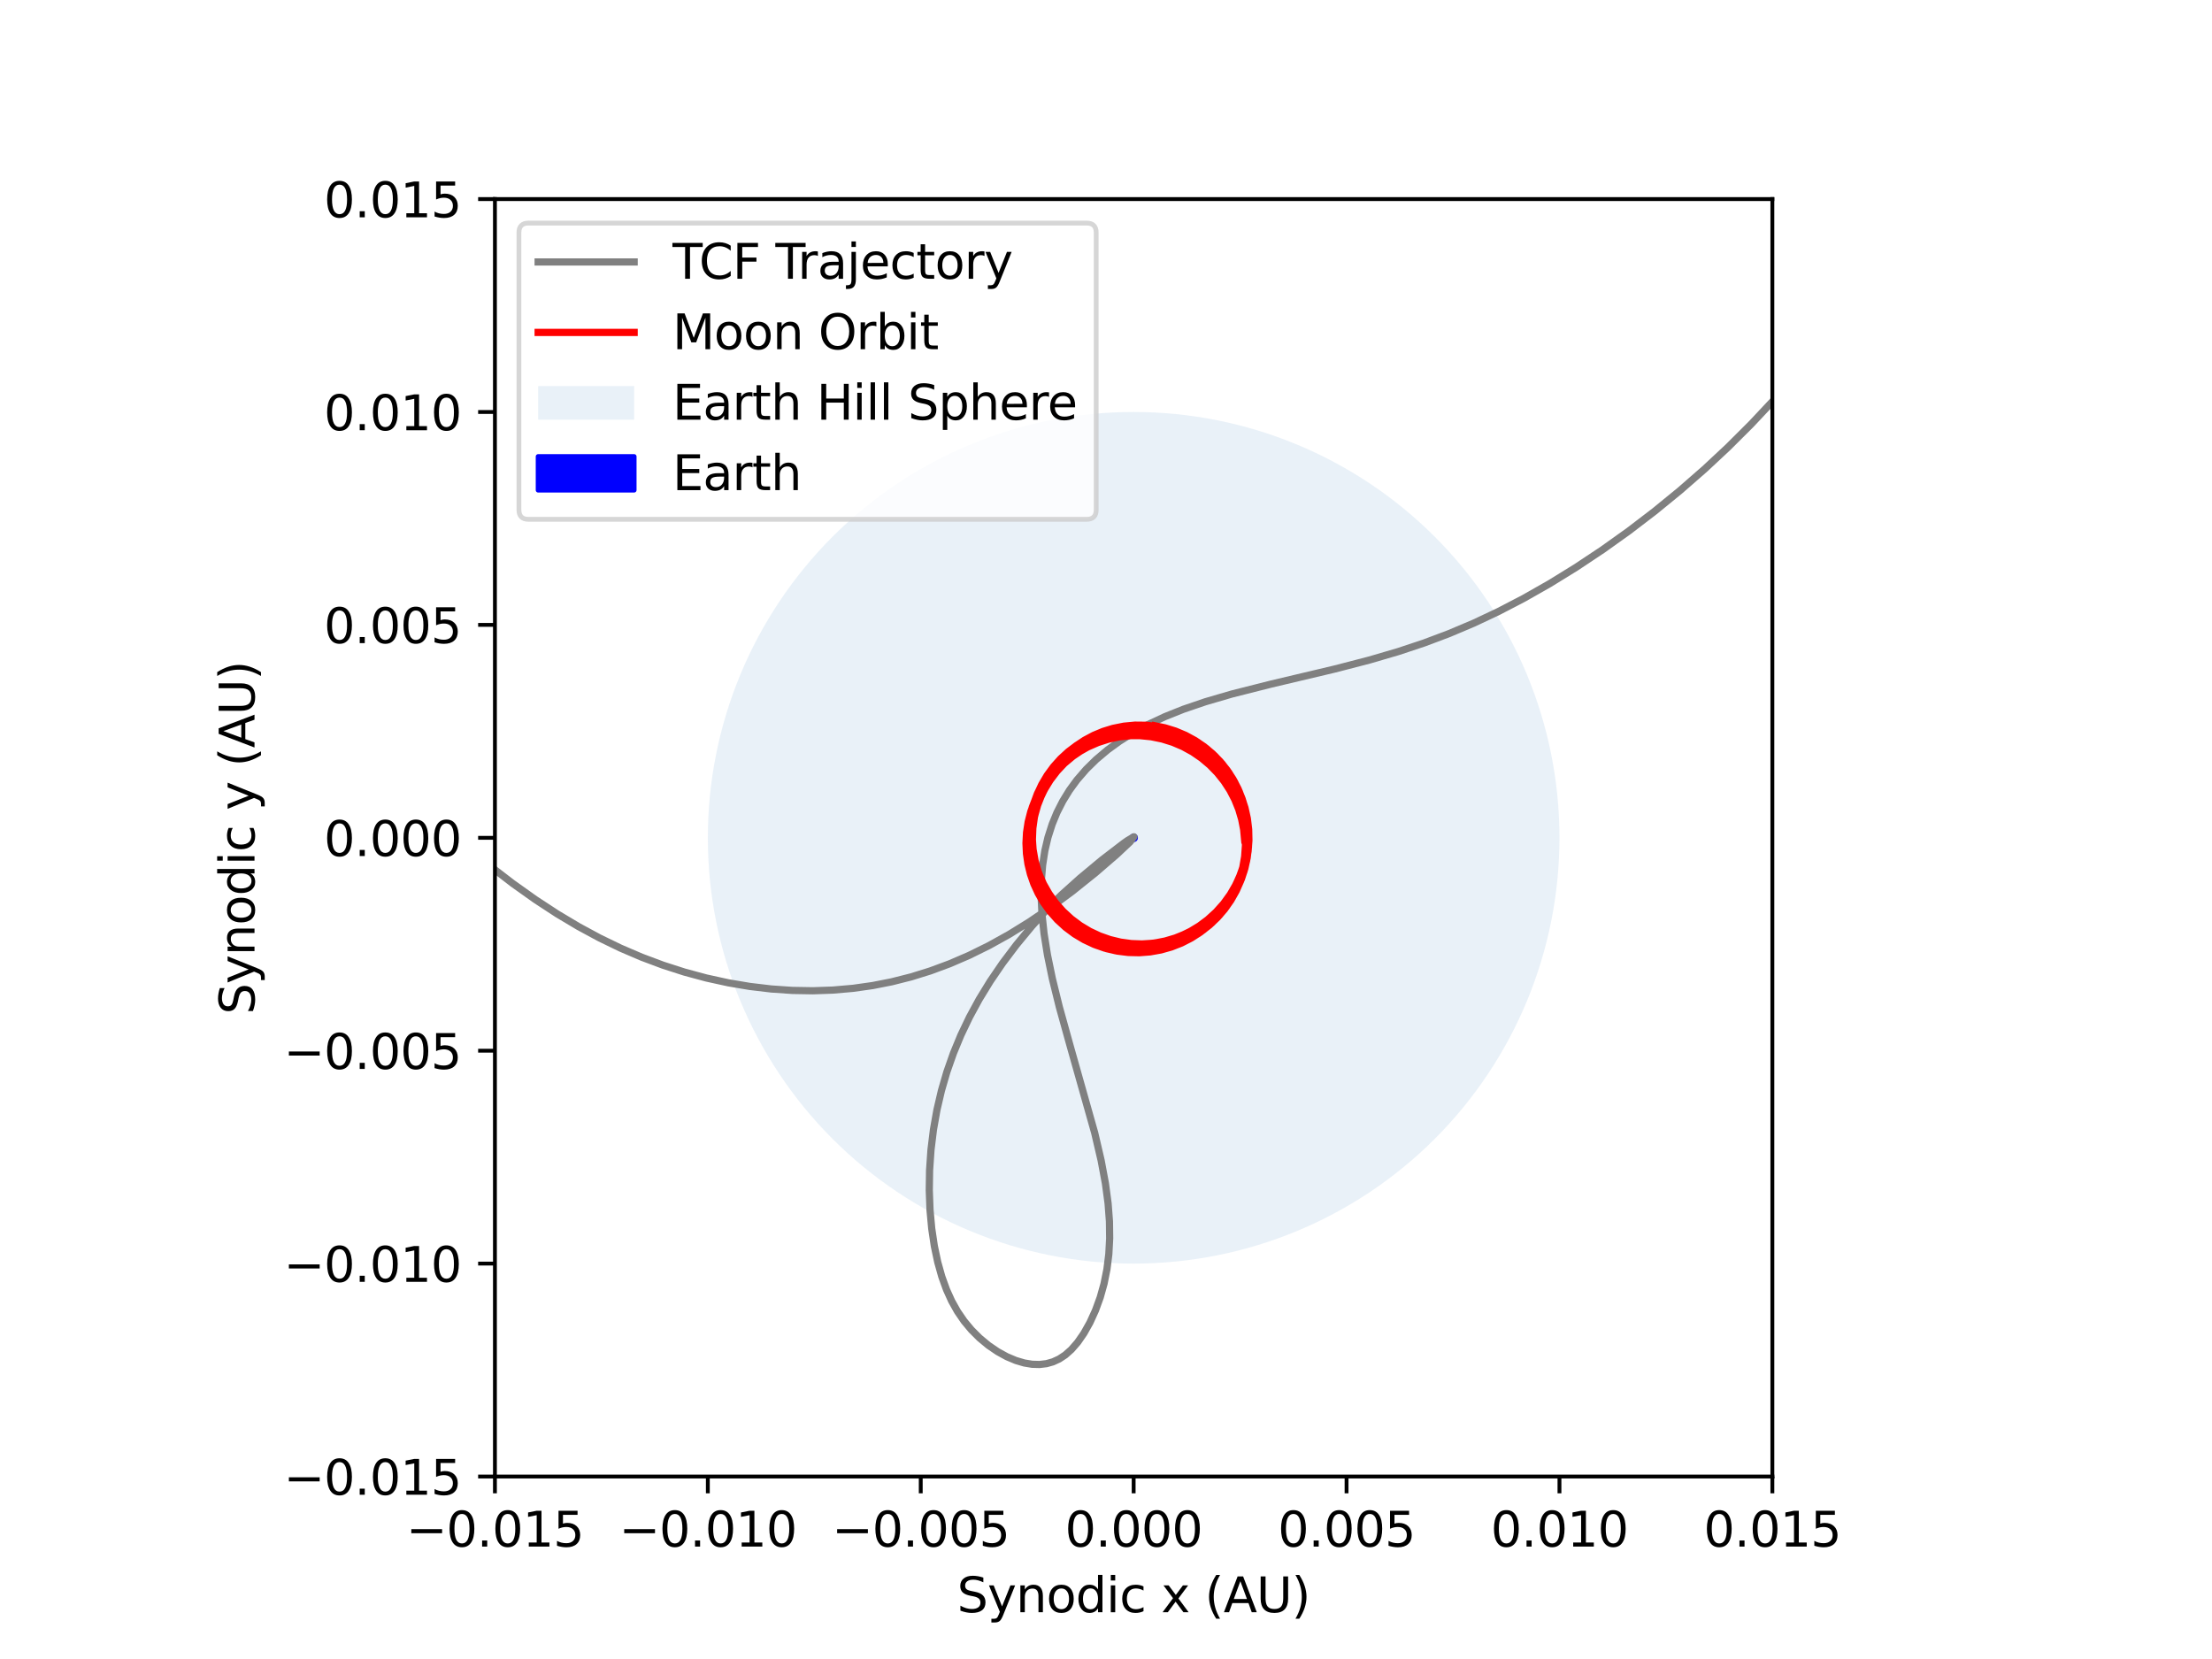 <?xml version="1.0" encoding="utf-8" standalone="no"?>
<!DOCTYPE svg PUBLIC "-//W3C//DTD SVG 1.1//EN"
  "http://www.w3.org/Graphics/SVG/1.1/DTD/svg11.dtd">
<svg xmlns:xlink="http://www.w3.org/1999/xlink" width="460.8pt" height="345.6pt" viewBox="0 0 460.8 345.6" xmlns="http://www.w3.org/2000/svg" version="1.1">
 <defs>
  <style type="text/css">*{stroke-linejoin: round; stroke-linecap: butt}</style>
 </defs>
 <g id="figure_1">
  <g id="patch_1">
   <path d="M 0 345.6 
L 460.8 345.6 
L 460.8 0 
L 0 0 
z
" style="fill: #ffffff"/>
  </g>
  <g id="axes_1">
   <g id="patch_2">
    <path d="M 103.104 307.584 
L 369.216 307.584 
L 369.216 41.472 
L 103.104 41.472 
z
" style="fill: #ffffff"/>
   </g>
   <g id="patch_3">
    <path d="M 236.16 263.232 
C 259.685 263.232 282.249 253.886 298.883 237.251 
C 315.518 220.617 324.864 198.053 324.864 174.528 
C 324.864 151.003 315.518 128.439 298.883 111.805 
C 282.249 95.17 259.685 85.824 236.16 85.824 
C 212.635 85.824 190.071 95.17 173.437 111.805 
C 156.802 128.439 147.456 151.003 147.456 174.528 
C 147.456 198.053 156.802 220.617 173.437 237.251 
C 190.071 253.886 212.635 263.232 236.16 263.232 
z
" clip-path="url(#p863b8a84e3)" style="fill: #1f77b4; opacity: 0.1"/>
   </g>
   <g id="patch_4">
    <path d="M 236.16 174.928 
C 236.266 174.928 236.368 174.885 236.443 174.811 
C 236.517 174.736 236.56 174.634 236.56 174.528 
C 236.56 174.422 236.517 174.32 236.443 174.245 
C 236.368 174.171 236.266 174.128 236.16 174.128 
C 236.054 174.128 235.952 174.171 235.877 174.245 
C 235.803 174.32 235.76 174.422 235.76 174.528 
C 235.76 174.634 235.803 174.736 235.877 174.811 
C 235.952 174.885 236.054 174.928 236.16 174.928 
z
" clip-path="url(#p863b8a84e3)" style="fill: #0000ff; stroke: #0000ff; stroke-linejoin: miter"/>
   </g>
   <g id="matplotlib.axis_1">
    <g id="xtick_1">
     <g id="line2d_1">
      <defs>
       <path id="mfed4d7e068" d="M 0 0 
L 0 3.5 
" style="stroke: #000000; stroke-width: 0.8"/>
      </defs>
      <g>
       <use xlink:href="#mfed4d7e068" x="103.104" y="307.584" style="stroke: #000000; stroke-width: 0.8"/>
      </g>
     </g>
     <g id="text_1">
      <!-- −0.015 -->
      <g transform="translate(84.6 322.182) scale(0.1 -0.1)">
       <defs>
        <path id="DejaVuSans-2212" d="M 678 2272 
L 4684 2272 
L 4684 1741 
L 678 1741 
L 678 2272 
z
" transform="scale(0.016)"/>
        <path id="DejaVuSans-30" d="M 2034 4250 
Q 1547 4250 1301 3770 
Q 1056 3291 1056 2328 
Q 1056 1369 1301 889 
Q 1547 409 2034 409 
Q 2525 409 2770 889 
Q 3016 1369 3016 2328 
Q 3016 3291 2770 3770 
Q 2525 4250 2034 4250 
z
M 2034 4750 
Q 2819 4750 3233 4129 
Q 3647 3509 3647 2328 
Q 3647 1150 3233 529 
Q 2819 -91 2034 -91 
Q 1250 -91 836 529 
Q 422 1150 422 2328 
Q 422 3509 836 4129 
Q 1250 4750 2034 4750 
z
" transform="scale(0.016)"/>
        <path id="DejaVuSans-2e" d="M 684 794 
L 1344 794 
L 1344 0 
L 684 0 
L 684 794 
z
" transform="scale(0.016)"/>
        <path id="DejaVuSans-31" d="M 794 531 
L 1825 531 
L 1825 4091 
L 703 3866 
L 703 4441 
L 1819 4666 
L 2450 4666 
L 2450 531 
L 3481 531 
L 3481 0 
L 794 0 
L 794 531 
z
" transform="scale(0.016)"/>
        <path id="DejaVuSans-35" d="M 691 4666 
L 3169 4666 
L 3169 4134 
L 1269 4134 
L 1269 2991 
Q 1406 3038 1543 3061 
Q 1681 3084 1819 3084 
Q 2600 3084 3056 2656 
Q 3513 2228 3513 1497 
Q 3513 744 3044 326 
Q 2575 -91 1722 -91 
Q 1428 -91 1123 -41 
Q 819 9 494 109 
L 494 744 
Q 775 591 1075 516 
Q 1375 441 1709 441 
Q 2250 441 2565 725 
Q 2881 1009 2881 1497 
Q 2881 1984 2565 2268 
Q 2250 2553 1709 2553 
Q 1456 2553 1204 2497 
Q 953 2441 691 2322 
L 691 4666 
z
" transform="scale(0.016)"/>
       </defs>
       <use xlink:href="#DejaVuSans-2212"/>
       <use xlink:href="#DejaVuSans-30" x="83.789"/>
       <use xlink:href="#DejaVuSans-2e" x="147.412"/>
       <use xlink:href="#DejaVuSans-30" x="179.199"/>
       <use xlink:href="#DejaVuSans-31" x="242.822"/>
       <use xlink:href="#DejaVuSans-35" x="306.445"/>
      </g>
     </g>
    </g>
    <g id="xtick_2">
     <g id="line2d_2">
      <g>
       <use xlink:href="#mfed4d7e068" x="147.456" y="307.584" style="stroke: #000000; stroke-width: 0.8"/>
      </g>
     </g>
     <g id="text_2">
      <!-- −0.010 -->
      <g transform="translate(128.952 322.182) scale(0.1 -0.1)">
       <use xlink:href="#DejaVuSans-2212"/>
       <use xlink:href="#DejaVuSans-30" x="83.789"/>
       <use xlink:href="#DejaVuSans-2e" x="147.412"/>
       <use xlink:href="#DejaVuSans-30" x="179.199"/>
       <use xlink:href="#DejaVuSans-31" x="242.822"/>
       <use xlink:href="#DejaVuSans-30" x="306.445"/>
      </g>
     </g>
    </g>
    <g id="xtick_3">
     <g id="line2d_3">
      <g>
       <use xlink:href="#mfed4d7e068" x="191.808" y="307.584" style="stroke: #000000; stroke-width: 0.8"/>
      </g>
     </g>
     <g id="text_3">
      <!-- −0.005 -->
      <g transform="translate(173.304 322.182) scale(0.1 -0.1)">
       <use xlink:href="#DejaVuSans-2212"/>
       <use xlink:href="#DejaVuSans-30" x="83.789"/>
       <use xlink:href="#DejaVuSans-2e" x="147.412"/>
       <use xlink:href="#DejaVuSans-30" x="179.199"/>
       <use xlink:href="#DejaVuSans-30" x="242.822"/>
       <use xlink:href="#DejaVuSans-35" x="306.445"/>
      </g>
     </g>
    </g>
    <g id="xtick_4">
     <g id="line2d_4">
      <g>
       <use xlink:href="#mfed4d7e068" x="236.16" y="307.584" style="stroke: #000000; stroke-width: 0.8"/>
      </g>
     </g>
     <g id="text_4">
      <!-- 0.000 -->
      <g transform="translate(221.846 322.182) scale(0.1 -0.1)">
       <use xlink:href="#DejaVuSans-30"/>
       <use xlink:href="#DejaVuSans-2e" x="63.623"/>
       <use xlink:href="#DejaVuSans-30" x="95.41"/>
       <use xlink:href="#DejaVuSans-30" x="159.033"/>
       <use xlink:href="#DejaVuSans-30" x="222.656"/>
      </g>
     </g>
    </g>
    <g id="xtick_5">
     <g id="line2d_5">
      <g>
       <use xlink:href="#mfed4d7e068" x="280.512" y="307.584" style="stroke: #000000; stroke-width: 0.8"/>
      </g>
     </g>
     <g id="text_5">
      <!-- 0.005 -->
      <g transform="translate(266.198 322.182) scale(0.1 -0.1)">
       <use xlink:href="#DejaVuSans-30"/>
       <use xlink:href="#DejaVuSans-2e" x="63.623"/>
       <use xlink:href="#DejaVuSans-30" x="95.41"/>
       <use xlink:href="#DejaVuSans-30" x="159.033"/>
       <use xlink:href="#DejaVuSans-35" x="222.656"/>
      </g>
     </g>
    </g>
    <g id="xtick_6">
     <g id="line2d_6">
      <g>
       <use xlink:href="#mfed4d7e068" x="324.864" y="307.584" style="stroke: #000000; stroke-width: 0.8"/>
      </g>
     </g>
     <g id="text_6">
      <!-- 0.010 -->
      <g transform="translate(310.55 322.182) scale(0.1 -0.1)">
       <use xlink:href="#DejaVuSans-30"/>
       <use xlink:href="#DejaVuSans-2e" x="63.623"/>
       <use xlink:href="#DejaVuSans-30" x="95.41"/>
       <use xlink:href="#DejaVuSans-31" x="159.033"/>
       <use xlink:href="#DejaVuSans-30" x="222.656"/>
      </g>
     </g>
    </g>
    <g id="xtick_7">
     <g id="line2d_7">
      <g>
       <use xlink:href="#mfed4d7e068" x="369.216" y="307.584" style="stroke: #000000; stroke-width: 0.8"/>
      </g>
     </g>
     <g id="text_7">
      <!-- 0.015 -->
      <g transform="translate(354.902 322.182) scale(0.1 -0.1)">
       <use xlink:href="#DejaVuSans-30"/>
       <use xlink:href="#DejaVuSans-2e" x="63.623"/>
       <use xlink:href="#DejaVuSans-30" x="95.41"/>
       <use xlink:href="#DejaVuSans-31" x="159.033"/>
       <use xlink:href="#DejaVuSans-35" x="222.656"/>
      </g>
     </g>
    </g>
    <g id="text_8">
     <!-- Synodic x (AU) -->
     <g transform="translate(199.367 335.861) scale(0.1 -0.1)">
      <defs>
       <path id="DejaVuSans-53" d="M 3425 4513 
L 3425 3897 
Q 3066 4069 2747 4153 
Q 2428 4238 2131 4238 
Q 1616 4238 1336 4038 
Q 1056 3838 1056 3469 
Q 1056 3159 1242 3001 
Q 1428 2844 1947 2747 
L 2328 2669 
Q 3034 2534 3370 2195 
Q 3706 1856 3706 1288 
Q 3706 609 3251 259 
Q 2797 -91 1919 -91 
Q 1588 -91 1214 -16 
Q 841 59 441 206 
L 441 856 
Q 825 641 1194 531 
Q 1563 422 1919 422 
Q 2459 422 2753 634 
Q 3047 847 3047 1241 
Q 3047 1584 2836 1778 
Q 2625 1972 2144 2069 
L 1759 2144 
Q 1053 2284 737 2584 
Q 422 2884 422 3419 
Q 422 4038 858 4394 
Q 1294 4750 2059 4750 
Q 2388 4750 2728 4690 
Q 3069 4631 3425 4513 
z
" transform="scale(0.016)"/>
       <path id="DejaVuSans-79" d="M 2059 -325 
Q 1816 -950 1584 -1140 
Q 1353 -1331 966 -1331 
L 506 -1331 
L 506 -850 
L 844 -850 
Q 1081 -850 1212 -737 
Q 1344 -625 1503 -206 
L 1606 56 
L 191 3500 
L 800 3500 
L 1894 763 
L 2988 3500 
L 3597 3500 
L 2059 -325 
z
" transform="scale(0.016)"/>
       <path id="DejaVuSans-6e" d="M 3513 2113 
L 3513 0 
L 2938 0 
L 2938 2094 
Q 2938 2591 2744 2837 
Q 2550 3084 2163 3084 
Q 1697 3084 1428 2787 
Q 1159 2491 1159 1978 
L 1159 0 
L 581 0 
L 581 3500 
L 1159 3500 
L 1159 2956 
Q 1366 3272 1645 3428 
Q 1925 3584 2291 3584 
Q 2894 3584 3203 3211 
Q 3513 2838 3513 2113 
z
" transform="scale(0.016)"/>
       <path id="DejaVuSans-6f" d="M 1959 3097 
Q 1497 3097 1228 2736 
Q 959 2375 959 1747 
Q 959 1119 1226 758 
Q 1494 397 1959 397 
Q 2419 397 2687 759 
Q 2956 1122 2956 1747 
Q 2956 2369 2687 2733 
Q 2419 3097 1959 3097 
z
M 1959 3584 
Q 2709 3584 3137 3096 
Q 3566 2609 3566 1747 
Q 3566 888 3137 398 
Q 2709 -91 1959 -91 
Q 1206 -91 779 398 
Q 353 888 353 1747 
Q 353 2609 779 3096 
Q 1206 3584 1959 3584 
z
" transform="scale(0.016)"/>
       <path id="DejaVuSans-64" d="M 2906 2969 
L 2906 4863 
L 3481 4863 
L 3481 0 
L 2906 0 
L 2906 525 
Q 2725 213 2448 61 
Q 2172 -91 1784 -91 
Q 1150 -91 751 415 
Q 353 922 353 1747 
Q 353 2572 751 3078 
Q 1150 3584 1784 3584 
Q 2172 3584 2448 3432 
Q 2725 3281 2906 2969 
z
M 947 1747 
Q 947 1113 1208 752 
Q 1469 391 1925 391 
Q 2381 391 2643 752 
Q 2906 1113 2906 1747 
Q 2906 2381 2643 2742 
Q 2381 3103 1925 3103 
Q 1469 3103 1208 2742 
Q 947 2381 947 1747 
z
" transform="scale(0.016)"/>
       <path id="DejaVuSans-69" d="M 603 3500 
L 1178 3500 
L 1178 0 
L 603 0 
L 603 3500 
z
M 603 4863 
L 1178 4863 
L 1178 4134 
L 603 4134 
L 603 4863 
z
" transform="scale(0.016)"/>
       <path id="DejaVuSans-63" d="M 3122 3366 
L 3122 2828 
Q 2878 2963 2633 3030 
Q 2388 3097 2138 3097 
Q 1578 3097 1268 2742 
Q 959 2388 959 1747 
Q 959 1106 1268 751 
Q 1578 397 2138 397 
Q 2388 397 2633 464 
Q 2878 531 3122 666 
L 3122 134 
Q 2881 22 2623 -34 
Q 2366 -91 2075 -91 
Q 1284 -91 818 406 
Q 353 903 353 1747 
Q 353 2603 823 3093 
Q 1294 3584 2113 3584 
Q 2378 3584 2631 3529 
Q 2884 3475 3122 3366 
z
" transform="scale(0.016)"/>
       <path id="DejaVuSans-20" transform="scale(0.016)"/>
       <path id="DejaVuSans-78" d="M 3513 3500 
L 2247 1797 
L 3578 0 
L 2900 0 
L 1881 1375 
L 863 0 
L 184 0 
L 1544 1831 
L 300 3500 
L 978 3500 
L 1906 2253 
L 2834 3500 
L 3513 3500 
z
" transform="scale(0.016)"/>
       <path id="DejaVuSans-28" d="M 1984 4856 
Q 1566 4138 1362 3434 
Q 1159 2731 1159 2009 
Q 1159 1288 1364 580 
Q 1569 -128 1984 -844 
L 1484 -844 
Q 1016 -109 783 600 
Q 550 1309 550 2009 
Q 550 2706 781 3412 
Q 1013 4119 1484 4856 
L 1984 4856 
z
" transform="scale(0.016)"/>
       <path id="DejaVuSans-41" d="M 2188 4044 
L 1331 1722 
L 3047 1722 
L 2188 4044 
z
M 1831 4666 
L 2547 4666 
L 4325 0 
L 3669 0 
L 3244 1197 
L 1141 1197 
L 716 0 
L 50 0 
L 1831 4666 
z
" transform="scale(0.016)"/>
       <path id="DejaVuSans-55" d="M 556 4666 
L 1191 4666 
L 1191 1831 
Q 1191 1081 1462 751 
Q 1734 422 2344 422 
Q 2950 422 3222 751 
Q 3494 1081 3494 1831 
L 3494 4666 
L 4128 4666 
L 4128 1753 
Q 4128 841 3676 375 
Q 3225 -91 2344 -91 
Q 1459 -91 1007 375 
Q 556 841 556 1753 
L 556 4666 
z
" transform="scale(0.016)"/>
       <path id="DejaVuSans-29" d="M 513 4856 
L 1013 4856 
Q 1481 4119 1714 3412 
Q 1947 2706 1947 2009 
Q 1947 1309 1714 600 
Q 1481 -109 1013 -844 
L 513 -844 
Q 928 -128 1133 580 
Q 1338 1288 1338 2009 
Q 1338 2731 1133 3434 
Q 928 4138 513 4856 
z
" transform="scale(0.016)"/>
      </defs>
      <use xlink:href="#DejaVuSans-53"/>
      <use xlink:href="#DejaVuSans-79" x="63.477"/>
      <use xlink:href="#DejaVuSans-6e" x="122.656"/>
      <use xlink:href="#DejaVuSans-6f" x="186.035"/>
      <use xlink:href="#DejaVuSans-64" x="247.217"/>
      <use xlink:href="#DejaVuSans-69" x="310.693"/>
      <use xlink:href="#DejaVuSans-63" x="338.477"/>
      <use xlink:href="#DejaVuSans-20" x="393.457"/>
      <use xlink:href="#DejaVuSans-78" x="425.244"/>
      <use xlink:href="#DejaVuSans-20" x="484.424"/>
      <use xlink:href="#DejaVuSans-28" x="516.211"/>
      <use xlink:href="#DejaVuSans-41" x="555.225"/>
      <use xlink:href="#DejaVuSans-55" x="623.633"/>
      <use xlink:href="#DejaVuSans-29" x="696.826"/>
     </g>
    </g>
   </g>
   <g id="matplotlib.axis_2">
    <g id="ytick_1">
     <g id="line2d_8">
      <defs>
       <path id="m2f6fc13b98" d="M 0 0 
L -3.5 0 
" style="stroke: #000000; stroke-width: 0.8"/>
      </defs>
      <g>
       <use xlink:href="#m2f6fc13b98" x="103.104" y="307.584" style="stroke: #000000; stroke-width: 0.8"/>
      </g>
     </g>
     <g id="text_9">
      <!-- −0.015 -->
      <g transform="translate(59.096 311.383) scale(0.1 -0.1)">
       <use xlink:href="#DejaVuSans-2212"/>
       <use xlink:href="#DejaVuSans-30" x="83.789"/>
       <use xlink:href="#DejaVuSans-2e" x="147.412"/>
       <use xlink:href="#DejaVuSans-30" x="179.199"/>
       <use xlink:href="#DejaVuSans-31" x="242.822"/>
       <use xlink:href="#DejaVuSans-35" x="306.445"/>
      </g>
     </g>
    </g>
    <g id="ytick_2">
     <g id="line2d_9">
      <g>
       <use xlink:href="#m2f6fc13b98" x="103.104" y="263.232" style="stroke: #000000; stroke-width: 0.8"/>
      </g>
     </g>
     <g id="text_10">
      <!-- −0.010 -->
      <g transform="translate(59.096 267.031) scale(0.1 -0.1)">
       <use xlink:href="#DejaVuSans-2212"/>
       <use xlink:href="#DejaVuSans-30" x="83.789"/>
       <use xlink:href="#DejaVuSans-2e" x="147.412"/>
       <use xlink:href="#DejaVuSans-30" x="179.199"/>
       <use xlink:href="#DejaVuSans-31" x="242.822"/>
       <use xlink:href="#DejaVuSans-30" x="306.445"/>
      </g>
     </g>
    </g>
    <g id="ytick_3">
     <g id="line2d_10">
      <g>
       <use xlink:href="#m2f6fc13b98" x="103.104" y="218.88" style="stroke: #000000; stroke-width: 0.8"/>
      </g>
     </g>
     <g id="text_11">
      <!-- −0.005 -->
      <g transform="translate(59.096 222.679) scale(0.1 -0.1)">
       <use xlink:href="#DejaVuSans-2212"/>
       <use xlink:href="#DejaVuSans-30" x="83.789"/>
       <use xlink:href="#DejaVuSans-2e" x="147.412"/>
       <use xlink:href="#DejaVuSans-30" x="179.199"/>
       <use xlink:href="#DejaVuSans-30" x="242.822"/>
       <use xlink:href="#DejaVuSans-35" x="306.445"/>
      </g>
     </g>
    </g>
    <g id="ytick_4">
     <g id="line2d_11">
      <g>
       <use xlink:href="#m2f6fc13b98" x="103.104" y="174.528" style="stroke: #000000; stroke-width: 0.8"/>
      </g>
     </g>
     <g id="text_12">
      <!-- 0.000 -->
      <g transform="translate(67.476 178.327) scale(0.1 -0.1)">
       <use xlink:href="#DejaVuSans-30"/>
       <use xlink:href="#DejaVuSans-2e" x="63.623"/>
       <use xlink:href="#DejaVuSans-30" x="95.41"/>
       <use xlink:href="#DejaVuSans-30" x="159.033"/>
       <use xlink:href="#DejaVuSans-30" x="222.656"/>
      </g>
     </g>
    </g>
    <g id="ytick_5">
     <g id="line2d_12">
      <g>
       <use xlink:href="#m2f6fc13b98" x="103.104" y="130.176" style="stroke: #000000; stroke-width: 0.8"/>
      </g>
     </g>
     <g id="text_13">
      <!-- 0.005 -->
      <g transform="translate(67.476 133.975) scale(0.1 -0.1)">
       <use xlink:href="#DejaVuSans-30"/>
       <use xlink:href="#DejaVuSans-2e" x="63.623"/>
       <use xlink:href="#DejaVuSans-30" x="95.41"/>
       <use xlink:href="#DejaVuSans-30" x="159.033"/>
       <use xlink:href="#DejaVuSans-35" x="222.656"/>
      </g>
     </g>
    </g>
    <g id="ytick_6">
     <g id="line2d_13">
      <g>
       <use xlink:href="#m2f6fc13b98" x="103.104" y="85.824" style="stroke: #000000; stroke-width: 0.8"/>
      </g>
     </g>
     <g id="text_14">
      <!-- 0.010 -->
      <g transform="translate(67.476 89.623) scale(0.1 -0.1)">
       <use xlink:href="#DejaVuSans-30"/>
       <use xlink:href="#DejaVuSans-2e" x="63.623"/>
       <use xlink:href="#DejaVuSans-30" x="95.41"/>
       <use xlink:href="#DejaVuSans-31" x="159.033"/>
       <use xlink:href="#DejaVuSans-30" x="222.656"/>
      </g>
     </g>
    </g>
    <g id="ytick_7">
     <g id="line2d_14">
      <g>
       <use xlink:href="#m2f6fc13b98" x="103.104" y="41.472" style="stroke: #000000; stroke-width: 0.8"/>
      </g>
     </g>
     <g id="text_15">
      <!-- 0.015 -->
      <g transform="translate(67.476 45.271) scale(0.1 -0.1)">
       <use xlink:href="#DejaVuSans-30"/>
       <use xlink:href="#DejaVuSans-2e" x="63.623"/>
       <use xlink:href="#DejaVuSans-30" x="95.41"/>
       <use xlink:href="#DejaVuSans-31" x="159.033"/>
       <use xlink:href="#DejaVuSans-35" x="222.656"/>
      </g>
     </g>
    </g>
    <g id="text_16">
     <!-- Synodic y (AU) -->
     <g transform="translate(53.017 211.321) rotate(-90) scale(0.1 -0.1)">
      <use xlink:href="#DejaVuSans-53"/>
      <use xlink:href="#DejaVuSans-79" x="63.477"/>
      <use xlink:href="#DejaVuSans-6e" x="122.656"/>
      <use xlink:href="#DejaVuSans-6f" x="186.035"/>
      <use xlink:href="#DejaVuSans-64" x="247.217"/>
      <use xlink:href="#DejaVuSans-69" x="310.693"/>
      <use xlink:href="#DejaVuSans-63" x="338.477"/>
      <use xlink:href="#DejaVuSans-20" x="393.457"/>
      <use xlink:href="#DejaVuSans-79" x="425.244"/>
      <use xlink:href="#DejaVuSans-20" x="484.424"/>
      <use xlink:href="#DejaVuSans-28" x="516.211"/>
      <use xlink:href="#DejaVuSans-41" x="555.225"/>
      <use xlink:href="#DejaVuSans-55" x="623.633"/>
      <use xlink:href="#DejaVuSans-29" x="696.826"/>
     </g>
    </g>
   </g>
   <g id="line2d_15">
    <path d="M 426.969 -1 
L 421.284 8.977 
L 415.142 19.317 
L 408.667 29.78 
L 402.109 39.958 
L 395.71 49.489 
L 389.688 58.07 
L 384.132 65.608 
L 379.012 72.183 
L 374.198 78.011 
L 369.455 83.402 
L 364.767 88.392 
L 360.017 93.126 
L 355.087 97.726 
L 349.971 102.192 
L 344.667 106.524 
L 339.292 110.631 
L 333.847 114.517 
L 328.33 118.185 
L 322.858 121.56 
L 317.425 124.648 
L 312.146 127.393 
L 307.006 129.815 
L 301.855 131.993 
L 296.665 133.946 
L 291.258 135.744 
L 285.271 137.497 
L 278.084 139.36 
L 264.69 142.534 
L 256.597 144.584 
L 251.122 146.183 
L 246.494 147.762 
L 242.645 149.304 
L 239.196 150.917 
L 235.956 152.683 
L 233.213 154.414 
L 230.746 156.205 
L 228.343 158.228 
L 226.275 160.26 
L 224.344 162.492 
L 222.779 164.634 
L 221.387 166.901 
L 220.187 169.264 
L 219.191 171.689 
L 218.31 174.448 
L 217.666 177.198 
L 217.198 180.202 
L 216.935 183.409 
L 216.887 186.769 
L 217.068 190.492 
L 217.496 194.494 
L 218.204 198.926 
L 219.226 203.883 
L 220.681 209.788 
L 222.878 217.698 
L 228.045 235.998 
L 229.382 241.725 
L 230.28 246.534 
L 230.834 250.684 
L 231.119 254.455 
L 231.164 257.976 
L 230.987 261.265 
L 230.594 264.412 
L 229.993 267.412 
L 229.198 270.257 
L 228.203 272.99 
L 227.048 275.52 
L 225.785 277.769 
L 224.493 279.634 
L 223.189 281.132 
L 221.915 282.264 
L 220.644 283.102 
L 219.35 283.696 
L 217.998 284.076 
L 216.553 284.248 
L 215.012 284.203 
L 213.381 283.934 
L 211.624 283.416 
L 209.752 282.628 
L 207.828 281.572 
L 205.92 280.271 
L 204.061 278.73 
L 202.362 277.033 
L 200.84 275.203 
L 199.469 273.206 
L 198.256 271.043 
L 197.173 268.653 
L 196.2 265.959 
L 195.35 262.937 
L 194.638 259.573 
L 194.097 255.944 
L 193.739 252.059 
L 193.585 247.93 
L 193.65 243.779 
L 193.94 239.535 
L 194.453 235.337 
L 195.182 231.212 
L 196.12 227.188 
L 197.255 223.284 
L 198.624 219.384 
L 200.177 215.628 
L 201.965 211.883 
L 203.999 208.145 
L 206.292 204.402 
L 208.863 200.636 
L 211.742 196.821 
L 214.981 192.903 
L 218.536 188.955 
L 221.14 186.398 
L 224.975 182.955 
L 229.568 179.132 
L 234.063 175.682 
L 234.881 175.103 
L 236.214 174.32 
L 235.398 175.397 
L 232.634 177.994 
L 228.214 181.811 
L 223.376 185.689 
L 218.776 189.095 
L 214.428 192.05 
L 210.202 194.661 
L 206.029 196.979 
L 201.865 199.032 
L 197.853 200.761 
L 193.788 202.267 
L 189.821 203.501 
L 185.77 204.526 
L 181.785 205.31 
L 177.697 205.888 
L 173.501 206.253 
L 169.347 206.396 
L 165.078 206.323 
L 160.692 206.025 
L 156.191 205.491 
L 151.726 204.738 
L 147.152 203.736 
L 142.619 202.513 
L 138.128 201.068 
L 133.68 199.402 
L 129.271 197.511 
L 124.898 195.393 
L 120.553 193.046 
L 116.091 190.385 
L 111.507 187.386 
L 106.792 184.03 
L 101.94 180.295 
L 96.942 176.163 
L 91.789 171.617 
L 86.334 166.504 
L 80.565 160.785 
L 74.475 154.423 
L 68.201 147.544 
L 61.749 140.137 
L 55.276 132.365 
L 48.944 124.414 
L 42.772 116.304 
L 36.769 108.045 
L 30.94 99.646 
L 25.141 90.9 
L 19.225 81.569 
L 13.183 71.618 
L 7.007 61.015 
L 0.544 49.474 
L -1 46.652 
L -1 46.652 
" clip-path="url(#p863b8a84e3)" style="fill: none; stroke: #808080; stroke-width: 1.5; stroke-linecap: square"/>
   </g>
   <g id="line2d_16">
    <path d="M 259.281 174.94 
L 259.076 172.808 
L 258.666 170.691 
L 258.052 168.607 
L 257.234 166.577 
L 256.217 164.621 
L 255.006 162.759 
L 253.61 161.01 
L 252.039 159.395 
L 250.306 157.933 
L 248.425 156.641 
L 246.415 155.536 
L 244.296 154.633 
L 242.087 153.944 
L 239.814 153.479 
L 237.501 153.246 
L 235.173 153.248 
L 232.856 153.487 
L 230.577 153.961 
L 228.362 154.664 
L 226.234 155.587 
L 224.217 156.72 
L 222.334 158.048 
L 220.602 159.554 
L 219.039 161.222 
L 217.66 163.03 
L 216.477 164.958 
L 215.499 166.985 
L 214.732 169.088 
L 214.181 171.246 
L 213.849 173.435 
L 213.733 175.636 
L 213.833 177.825 
L 214.144 179.985 
L 214.659 182.094 
L 215.37 184.136 
L 216.269 186.092 
L 217.345 187.947 
L 218.718 189.854 
L 220.274 191.603 
L 221.994 193.178 
L 223.859 194.567 
L 225.848 195.756 
L 227.941 196.738 
L 230.115 197.503 
L 232.349 198.046 
L 234.62 198.365 
L 236.907 198.456 
L 239.187 198.322 
L 241.438 197.964 
L 243.64 197.386 
L 245.771 196.594 
L 247.811 195.597 
L 249.741 194.404 
L 251.542 193.025 
L 253.197 191.474 
L 254.69 189.764 
L 256.006 187.911 
L 257.131 185.932 
L 258.052 183.844 
L 258.758 181.668 
L 259.241 179.422 
L 259.493 177.13 
L 259.507 174.812 
L 259.281 172.492 
L 258.865 170.402 
L 258.248 168.348 
L 257.433 166.35 
L 256.423 164.426 
L 255.225 162.596 
L 253.845 160.878 
L 252.293 159.291 
L 250.581 157.854 
L 248.723 156.584 
L 246.736 155.496 
L 244.636 154.607 
L 242.446 153.927 
L 240.187 153.469 
L 237.882 153.241 
L 235.557 153.247 
L 233.238 153.491 
L 230.952 153.972 
L 228.724 154.685 
L 226.58 155.623 
L 224.545 156.775 
L 222.642 158.128 
L 220.892 159.664 
L 219.314 161.367 
L 217.922 163.213 
L 216.731 165.183 
L 215.751 167.252 
L 214.988 169.397 
L 214.448 171.594 
L 214.131 173.82 
L 214.037 176.052 
L 214.162 178.268 
L 214.502 180.447 
L 215.048 182.569 
L 215.793 184.615 
L 216.725 186.568 
L 217.833 188.412 
L 219.105 190.133 
L 220.676 191.869 
L 222.41 193.426 
L 224.285 194.79 
L 226.282 195.951 
L 228.379 196.9 
L 230.554 197.629 
L 232.786 198.135 
L 235.052 198.415 
L 237.331 198.467 
L 239.6 198.292 
L 241.839 197.893 
L 244.026 197.275 
L 246.14 196.445 
L 248.162 195.41 
L 250.072 194.18 
L 251.853 192.767 
L 253.487 191.184 
L 254.957 189.445 
L 256.25 187.566 
L 257.351 185.565 
L 258.249 183.46 
L 258.934 181.271 
L 259.396 179.018 
L 259.629 176.723 
L 259.629 174.408 
L 259.391 172.096 
L 258.915 169.812 
L 258.203 167.578 
L 257.353 165.612 
L 256.315 163.726 
L 255.096 161.938 
L 253.702 160.266 
L 252.145 158.728 
L 250.435 157.341 
L 248.587 156.12 
L 246.615 155.08 
L 244.538 154.236 
L 242.374 153.598 
L 240.144 153.178 
L 237.87 152.982 
L 235.577 153.018 
L 233.288 153.287 
L 231.03 153.79 
L 228.827 154.523 
L 226.705 155.481 
L 224.688 156.652 
L 222.8 158.026 
L 221.062 159.586 
L 219.495 161.315 
L 218.114 163.191 
L 216.934 165.194 
L 215.967 167.299 
L 215.22 169.481 
L 214.699 171.717 
L 214.406 173.982 
L 214.34 176.25 
L 214.498 178.5 
L 214.874 180.707 
L 215.46 182.853 
L 216.247 184.916 
L 217.222 186.879 
L 218.374 188.726 
L 219.688 190.442 
L 221.15 192.015 
L 222.911 193.566 
L 224.811 194.917 
L 226.828 196.057 
L 228.942 196.979 
L 231.128 197.677 
L 233.366 198.146 
L 235.633 198.385 
L 237.906 198.392 
L 240.165 198.171 
L 242.389 197.725 
L 244.555 197.058 
L 246.644 196.179 
L 248.636 195.095 
L 250.513 193.816 
L 252.256 192.356 
L 253.848 190.727 
L 255.275 188.944 
L 256.52 187.024 
L 257.572 184.985 
L 258.418 182.845 
L 259.049 180.625 
L 259.456 178.347 
L 259.633 176.033 
L 259.577 173.704 
L 259.285 171.386 
L 258.757 169.102 
L 257.996 166.876 
L 257.007 164.732 
L 255.916 162.875 
L 254.65 161.122 
L 253.218 159.493 
L 251.63 158.002 
L 249.898 156.666 
L 248.038 155.499 
L 246.065 154.515 
L 243.995 153.727 
L 241.848 153.144 
L 239.644 152.775 
L 237.404 152.628 
L 235.15 152.706 
L 232.906 153.013 
L 230.695 153.547 
L 228.541 154.305 
L 226.467 155.281 
L 224.498 156.468 
L 222.654 157.852 
L 220.958 159.421 
L 219.427 161.156 
L 218.08 163.04 
L 216.931 165.05 
L 215.991 167.164 
L 215.271 169.359 
L 214.775 171.61 
L 214.508 173.891 
L 214.468 176.179 
L 214.654 178.448 
L 215.06 180.677 
L 215.679 182.842 
L 216.499 184.923 
L 217.511 186.902 
L 218.7 188.761 
L 220.053 190.485 
L 221.553 192.06 
L 223.184 193.475 
L 224.931 194.721 
L 226.963 195.885 
L 229.091 196.826 
L 231.291 197.538 
L 233.54 198.017 
L 235.815 198.261 
L 238.094 198.27 
L 240.355 198.047 
L 242.576 197.596 
L 244.737 196.923 
L 246.817 196.034 
L 248.797 194.939 
L 250.659 193.648 
L 252.384 192.174 
L 253.956 190.53 
L 255.359 188.732 
L 256.579 186.795 
L 257.603 184.739 
L 258.419 182.582 
L 259.018 180.344 
L 259.391 178.048 
L 259.532 175.717 
L 259.437 173.373 
L 259.105 171.041 
L 258.536 168.745 
L 257.734 166.511 
L 256.806 164.554 
L 255.697 162.686 
L 254.413 160.925 
L 252.964 159.29 
L 251.363 157.795 
L 249.621 156.457 
L 247.754 155.29 
L 245.779 154.307 
L 243.712 153.52 
L 241.573 152.937 
L 239.382 152.567 
L 237.159 152.416 
L 234.928 152.487 
L 232.709 152.782 
L 230.525 153.299 
L 228.4 154.035 
L 226.354 154.985 
L 224.41 156.139 
L 222.589 157.487 
L 220.91 159.016 
L 219.391 160.71 
L 218.049 162.551 
L 216.898 164.521 
L 215.95 166.598 
L 215.214 168.761 
L 214.698 170.985 
L 214.406 173.248 
L 214.338 175.524 
L 214.495 177.792 
L 214.872 180.026 
L 215.463 182.206 
L 216.259 184.309 
L 217.249 186.316 
L 218.421 188.209 
L 219.76 189.971 
L 221.253 191.587 
L 222.881 193.046 
L 224.628 194.336 
L 226.477 195.448 
L 228.606 196.457 
L 230.813 197.237 
L 233.073 197.781 
L 235.363 198.088 
L 237.659 198.158 
L 239.939 197.993 
L 242.181 197.597 
L 244.364 196.975 
L 246.466 196.136 
L 248.47 195.088 
L 250.355 193.841 
L 252.104 192.407 
L 253.7 190.801 
L 255.128 189.036 
L 256.374 187.129 
L 257.423 185.098 
L 258.265 182.961 
L 258.889 180.739 
L 259.287 178.452 
L 259.452 176.125 
L 259.379 173.778 
L 259.067 171.438 
L 258.514 169.129 
L 257.805 167.078 
L 256.904 165.093 
L 255.816 163.192 
L 254.548 161.394 
L 253.112 159.718 
L 251.517 158.181 
L 249.777 156.799 
L 247.908 155.587 
L 245.927 154.559 
L 243.852 153.727 
L 241.702 153.101 
L 239.499 152.689 
L 237.264 152.496 
L 235.02 152.525 
L 232.789 152.778 
L 230.593 153.254 
L 228.456 153.947 
L 226.4 154.852 
L 224.444 155.96 
L 222.61 157.259 
L 220.916 158.738 
L 219.38 160.38 
L 218.017 162.169 
L 216.84 164.086 
L 215.861 166.111 
L 215.09 168.224 
L 214.533 170.403 
L 214.195 172.625 
L 214.077 174.868 
L 214.181 177.11 
L 214.501 179.327 
L 215.035 181.499 
L 215.774 183.605 
L 216.709 185.625 
L 217.83 187.539 
L 219.123 189.333 
L 220.573 190.989 
L 222.167 192.495 
L 223.886 193.839 
L 225.714 195.01 
L 227.829 196.089 
L 230.031 196.941 
L 232.294 197.561 
L 234.595 197.944 
L 236.909 198.091 
L 239.214 198.003 
L 241.486 197.682 
L 243.704 197.134 
L 245.847 196.367 
L 247.894 195.389 
L 249.826 194.21 
L 251.626 192.843 
L 253.276 191.299 
L 254.761 189.595 
L 256.066 187.745 
L 257.178 185.767 
L 258.086 183.678 
L 258.778 181.499 
L 259.245 179.249 
L 259.481 176.95 
L 259.481 174.624 
L 259.24 172.296 
L 258.757 169.989 
L 258.11 167.93 
L 257.267 165.929 
L 256.232 164.005 
L 255.012 162.175 
L 253.616 160.46 
L 252.054 158.877 
L 250.338 157.444 
L 248.484 156.177 
L 246.507 155.091 
L 244.427 154.2 
L 242.264 153.515 
L 240.039 153.046 
L 237.775 152.798 
L 235.496 152.777 
L 233.225 152.984 
L 230.986 153.417 
L 228.804 154.073 
L 226.701 154.944 
L 224.7 156.022 
L 222.821 157.295 
L 221.084 158.748 
L 219.506 160.366 
L 218.102 162.131 
L 216.887 164.025 
L 215.87 166.027 
L 215.061 168.115 
L 214.466 170.269 
L 214.089 172.467 
L 213.932 174.686 
L 213.994 176.904 
L 214.272 179.101 
L 214.761 181.256 
L 215.456 183.348 
L 216.346 185.359 
L 217.421 187.27 
L 218.67 189.065 
L 220.079 190.73 
L 221.633 192.25 
L 223.318 193.614 
L 225.301 194.921 
L 227.399 196.015 
L 229.589 196.887 
L 231.845 197.53 
L 234.145 197.941 
L 236.465 198.117 
L 238.78 198.06 
L 241.068 197.773 
L 243.307 197.26 
L 245.474 196.528 
L 247.551 195.585 
L 249.516 194.442 
L 251.353 193.111 
L 253.043 191.605 
L 254.571 189.937 
L 255.922 188.125 
L 257.083 186.184 
L 258.043 184.133 
L 258.791 181.99 
L 259.318 179.775 
L 259.617 177.509 
L 259.683 175.213 
L 259.512 172.91 
L 259.102 170.623 
L 258.453 168.375 
L 257.658 166.387 
L 256.672 164.469 
L 255.5 162.641 
L 254.149 160.921 
L 252.628 159.327 
L 250.949 157.876 
L 249.126 156.587 
L 247.173 155.473 
L 245.108 154.551 
L 242.95 153.832 
L 240.721 153.328 
L 238.443 153.047 
L 236.141 152.995 
L 233.839 153.174 
L 231.562 153.586 
L 229.337 154.227 
L 227.187 155.09 
L 225.137 156.167 
L 223.21 157.446 
L 221.427 158.911 
L 219.806 160.546 
L 218.364 162.332 
L 217.115 164.249 
L 216.071 166.274 
L 215.241 168.385 
L 214.629 170.56 
L 214.241 172.774 
L 214.076 175.006 
L 214.133 177.233 
L 214.408 179.433 
L 214.896 181.586 
L 215.588 183.671 
L 216.476 185.671 
L 217.548 187.567 
L 218.791 189.345 
L 220.193 190.99 
L 221.739 192.49 
L 223.588 193.957 
L 225.57 195.222 
L 227.664 196.274 
L 229.847 197.104 
L 232.095 197.707 
L 234.386 198.08 
L 236.695 198.22 
L 239.001 198.129 
L 241.279 197.81 
L 243.509 197.268 
L 245.668 196.508 
L 247.737 195.541 
L 249.696 194.377 
L 251.526 193.027 
L 253.211 191.504 
L 254.736 189.824 
L 256.085 188.002 
L 257.246 186.056 
L 258.207 184.003 
L 258.958 181.863 
L 259.492 179.655 
L 259.801 177.4 
L 259.881 175.119 
L 259.728 172.834 
L 259.341 170.567 
L 258.72 168.342 
L 257.869 166.18 
L 256.793 164.105 
L 255.624 162.314 
L 254.281 160.631 
L 252.773 159.074 
L 251.111 157.659 
L 249.307 156.403 
L 247.375 155.321 
L 245.331 154.426 
L 243.195 153.731 
L 240.985 153.248 
L 238.723 152.986 
L 236.432 152.952 
L 234.138 153.149 
L 231.864 153.579 
L 229.636 154.241 
L 227.481 155.129 
L 225.423 156.235 
L 223.486 157.548 
L 221.693 159.053 
L 220.065 160.734 
L 218.62 162.569 
L 217.372 164.539 
L 216.336 166.619 
L 215.52 168.785 
L 214.931 171.012 
L 214.571 173.276 
L 214.442 175.551 
L 214.54 177.815 
L 214.861 180.043 
L 215.398 182.214 
L 216.142 184.308 
L 217.08 186.305 
L 218.202 188.19 
L 219.492 189.945 
L 220.938 191.559 
L 222.522 193.018 
L 224.228 194.312 
L 226.228 195.536 
L 228.332 196.541 
L 230.519 197.32 
L 232.765 197.868 
L 235.048 198.184 
L 237.343 198.267 
L 239.63 198.119 
L 241.885 197.742 
L 244.087 197.144 
L 246.216 196.33 
L 248.252 195.311 
L 250.175 194.096 
L 251.969 192.699 
L 253.615 191.132 
L 255.1 189.411 
L 256.408 187.553 
L 257.528 185.574 
L 258.448 183.494 
L 259.159 181.331 
L 259.654 179.105 
L 259.926 176.839 
L 259.971 174.553 
L 259.787 172.269 
L 259.374 170.009 
L 258.733 167.796 
L 257.868 165.652 
L 256.783 163.6 
L 255.488 161.661 
L 253.991 159.858 
L 252.467 158.354 
L 250.797 156.996 
L 248.993 155.797 
L 247.071 154.772 
L 245.046 153.933 
L 242.934 153.293 
L 240.755 152.861 
L 238.528 152.645 
L 236.276 152.652 
L 234.022 152.886 
L 231.788 153.349 
L 229.6 154.04 
L 227.482 154.954 
L 225.458 156.085 
L 223.552 157.423 
L 221.787 158.954 
L 220.185 160.662 
L 218.764 162.528 
L 217.541 164.531 
L 216.53 166.649 
L 215.742 168.855 
L 215.184 171.124 
L 214.861 173.43 
L 214.772 175.747 
L 214.917 178.05 
L 215.29 180.313 
L 215.882 182.514 
L 216.684 184.63 
L 217.684 186.642 
L 218.868 188.531 
L 220.22 190.282 
L 221.724 191.882 
L 223.364 193.317 
L 225.122 194.579 
L 226.979 195.658 
L 228.918 196.55 
L 231.123 197.308 
L 233.382 197.83 
L 235.67 198.114 
L 237.965 198.16 
L 240.243 197.972 
L 242.484 197.555 
L 244.665 196.914 
L 246.767 196.057 
L 248.77 194.995 
L 250.657 193.738 
L 252.408 192.3 
L 254.01 190.694 
L 255.446 188.937 
L 256.703 187.043 
L 257.77 185.032 
L 258.634 182.922 
L 259.289 180.733 
L 259.726 178.486 
L 259.94 176.202 
L 259.928 173.902 
L 259.688 171.61 
L 259.22 169.347 
L 258.527 167.137 
L 257.613 165.002 
L 256.486 162.964 
L 255.154 161.045 
L 253.627 159.266 
L 251.92 157.649 
L 250.224 156.335 
L 248.404 155.183 
L 246.475 154.207 
L 244.452 153.418 
L 242.353 152.826 
L 240.195 152.439 
L 237.999 152.266 
L 235.785 152.311 
L 233.574 152.577 
L 231.389 153.065 
L 229.251 153.774 
L 227.185 154.7 
L 225.213 155.837 
L 223.356 157.174 
L 221.637 158.701 
L 220.076 160.401 
L 218.691 162.259 
L 217.499 164.255 
L 216.515 166.366 
L 215.749 168.569 
L 215.211 170.839 
L 214.906 173.151 
L 214.836 175.479 
L 215.001 177.796 
L 215.395 180.077 
L 216.013 182.298 
L 216.844 184.435 
L 217.876 186.467 
L 219.095 188.376 
L 220.485 190.144 
L 222.03 191.756 
L 223.712 193.198 
L 225.51 194.462 
L 227.408 195.538 
L 229.384 196.42 
L 231.421 197.104 
L 233.499 197.587 
L 235.81 197.886 
L 238.124 197.942 
L 240.418 197.76 
L 242.67 197.343 
L 244.857 196.7 
L 246.96 195.839 
L 248.96 194.771 
L 250.837 193.507 
L 252.576 192.06 
L 254.16 190.445 
L 255.575 188.677 
L 256.808 186.774 
L 257.847 184.754 
L 258.682 182.635 
L 259.304 180.437 
L 259.706 178.181 
L 259.883 175.888 
L 259.832 173.581 
L 259.551 171.283 
L 259.041 169.016 
L 258.306 166.803 
L 257.349 164.668 
L 256.18 162.633 
L 254.806 160.72 
L 253.24 158.951 
L 251.497 157.346 
L 249.772 156.046 
L 247.927 154.912 
L 245.978 153.955 
L 243.941 153.186 
L 241.834 152.614 
L 239.675 152.249 
L 237.485 152.094 
L 235.283 152.155 
L 233.09 152.434 
L 230.929 152.93 
L 228.82 153.642 
L 226.786 154.564 
L 224.847 155.69 
L 223.025 157.011 
L 221.338 158.514 
L 219.807 160.186 
L 218.448 162.011 
L 217.276 163.97 
L 216.306 166.044 
L 215.549 168.21 
L 215.013 170.446 
L 214.704 172.727 
L 214.626 175.029 
L 214.779 177.327 
L 215.159 179.596 
L 215.763 181.813 
L 216.58 183.953 
L 217.601 185.996 
L 218.813 187.92 
L 220.201 189.709 
L 221.747 191.345 
L 223.435 192.815 
L 225.245 194.107 
L 227.158 195.211 
L 229.154 196.121 
L 231.214 196.83 
L 233.317 197.337 
L 235.443 197.64 
L 237.787 197.738 
L 240.112 197.594 
L 242.395 197.211 
L 244.613 196.599 
L 246.745 195.765 
L 248.772 194.721 
L 250.675 193.479 
L 252.436 192.052 
L 254.04 190.455 
L 255.473 188.704 
L 256.721 186.816 
L 257.772 184.809 
L 258.617 182.701 
L 259.247 180.514 
L 259.655 178.267 
L 259.836 175.981 
L 259.786 173.679 
L 259.504 171.384 
L 258.99 169.117 
L 258.247 166.904 
L 257.281 164.765 
L 256.098 162.726 
L 254.707 160.809 
L 253.122 159.035 
L 251.523 157.565 
L 249.788 156.246 
L 247.931 155.092 
L 245.967 154.116 
L 243.913 153.33 
L 241.788 152.742 
L 239.611 152.36 
L 237.402 152.191 
L 235.184 152.238 
L 232.976 152.503 
L 230.802 152.985 
L 228.682 153.681 
L 226.639 154.586 
L 224.694 155.692 
L 222.866 156.99 
L 221.174 158.467 
L 219.638 160.109 
L 218.273 161.9 
L 217.093 163.822 
L 216.111 165.857 
L 215.338 167.982 
L 214.782 170.177 
L 214.448 172.418 
L 214.34 174.683 
L 214.459 176.948 
L 214.801 179.189 
L 215.363 181.384 
L 216.138 183.51 
L 217.116 185.547 
L 218.286 187.475 
L 219.634 189.274 
L 221.146 190.93 
L 222.803 192.426 
L 224.59 193.75 
L 226.486 194.892 
L 228.472 195.844 
L 230.528 196.599 
L 232.635 197.152 
L 234.772 197.503 
L 236.92 197.65 
L 239.273 197.578 
L 241.592 197.267 
L 243.853 196.723 
L 246.034 195.954 
L 248.114 194.971 
L 250.073 193.785 
L 251.895 192.412 
L 253.561 190.864 
L 255.058 189.159 
L 256.371 187.312 
L 257.489 185.343 
L 258.402 183.27 
L 259.1 181.112 
L 259.576 178.89 
L 259.825 176.624 
L 259.843 174.337 
L 259.628 172.05 
L 259.179 169.786 
L 258.499 167.568 
L 257.591 165.419 
L 256.463 163.361 
L 255.121 161.418 
L 253.726 159.77 
L 252.175 158.252 
L 250.479 156.88 
L 248.651 155.667 
L 246.707 154.629 
L 244.664 153.777 
L 242.54 153.122 
L 240.354 152.674 
L 238.128 152.439 
L 235.883 152.423 
L 233.642 152.627 
L 231.427 153.051 
L 229.262 153.694 
L 227.169 154.55 
L 225.17 155.612 
L 223.287 156.869 
L 221.539 158.309 
L 219.944 159.917 
L 218.52 161.676 
L 217.282 163.57 
L 216.241 165.577 
L 215.408 167.677 
L 214.791 169.847 
L 214.395 172.066 
L 214.223 174.311 
L 214.276 176.559 
L 214.552 178.786 
L 215.047 180.972 
L 215.753 183.095 
L 216.663 185.133 
L 217.765 187.069 
L 219.048 188.884 
L 220.496 190.562 
L 222.095 192.088 
L 223.828 193.45 
L 225.677 194.636 
L 227.623 195.637 
L 229.647 196.447 
L 231.731 197.06 
L 233.855 197.474 
L 236.214 197.696 
L 238.572 197.675 
L 240.904 197.416 
L 243.187 196.923 
L 245.398 196.204 
L 247.515 195.269 
L 249.518 194.13 
L 251.388 192.8 
L 253.109 191.293 
L 254.664 189.625 
L 256.04 187.814 
L 257.224 185.877 
L 258.205 183.832 
L 258.974 181.7 
L 259.524 179.5 
L 259.849 177.254 
L 259.945 174.982 
L 259.809 172.705 
L 259.441 170.447 
L 258.841 168.229 
L 258.014 166.073 
L 256.965 164.002 
L 255.701 162.038 
L 254.231 160.204 
L 252.727 158.666 
L 251.073 157.27 
L 249.283 156.029 
L 247.371 154.958 
L 245.352 154.07 
L 243.244 153.376 
L 241.066 152.888 
L 238.839 152.612 
L 236.584 152.556 
L 234.324 152.723 
L 232.083 153.114 
L 229.884 153.729 
L 227.752 154.562 
L 225.71 155.607 
L 223.78 156.853 
L 221.984 158.289 
L 220.342 159.9 
L 218.872 161.667 
L 217.59 163.572 
L 216.509 165.594 
L 215.639 167.71 
L 214.99 169.898 
L 214.565 172.134 
L 214.368 174.394 
L 214.398 176.655 
L 214.653 178.893 
L 215.129 181.086 
L 215.816 183.213 
L 216.707 185.254 
L 217.79 187.189 
L 219.053 189.002 
L 220.48 190.677 
L 222.058 192.2 
L 223.768 193.559 
L 225.593 194.743 
L 227.517 195.744 
L 229.52 196.554 
L 231.583 197.17 
L 233.9 197.619 
L 236.242 197.827 
L 238.585 197.794 
L 240.904 197.524 
L 243.176 197.023 
L 245.379 196.297 
L 247.491 195.357 
L 249.493 194.213 
L 251.364 192.879 
L 253.089 191.37 
L 254.651 189.7 
L 256.036 187.887 
L 257.231 185.949 
L 258.227 183.905 
L 259.013 181.774 
L 259.583 179.577 
L 259.93 177.334 
L 260.05 175.066 
L 259.943 172.795 
L 259.606 170.543 
L 259.042 168.33 
L 258.253 166.179 
L 257.245 164.112 
L 256.025 162.15 
L 254.602 160.315 
L 252.988 158.627 
L 251.365 157.238 
L 249.606 156.001 
L 247.725 154.931 
L 245.736 154.041 
L 243.657 153.343 
L 241.504 152.846 
L 239.298 152.56 
L 237.059 152.492 
L 234.81 152.646 
L 232.573 153.024 
L 230.372 153.628 
L 228.232 154.453 
L 226.176 155.495 
L 224.228 156.743 
L 222.411 158.187 
L 220.747 159.812 
L 219.254 161.6 
L 217.95 163.531 
L 216.849 165.585 
L 215.965 167.737 
L 215.306 169.963 
L 214.877 172.238 
L 214.681 174.537 
L 214.718 176.834 
L 214.985 179.105 
L 215.477 181.327 
L 216.183 183.476 
L 217.095 185.532 
L 218.2 187.476 
L 219.484 189.291 
L 220.931 190.961 
L 222.526 192.472 
L 224.25 193.813 
L 226.085 194.975 
L 228.015 195.95 
L 230.018 196.732 
L 232.078 197.316 
L 234.387 197.729 
L 236.716 197.9 
L 239.041 197.83 
L 241.339 197.524 
L 243.588 196.987 
L 245.764 196.228 
L 247.849 195.255 
L 249.821 194.082 
L 251.664 192.72 
L 253.359 191.184 
L 254.892 189.49 
L 256.249 187.656 
L 257.417 185.699 
L 258.386 183.638 
L 259.148 181.493 
L 259.694 179.284 
L 260.021 177.032 
L 260.123 174.759 
L 260 172.486 
L 259.652 170.234 
L 259.08 168.025 
L 258.288 165.88 
L 257.283 163.822 
L 256.07 161.87 
L 254.661 160.046 
L 253.065 158.369 
L 251.297 156.858 
L 249.371 155.533 
L 247.499 154.503 
L 245.525 153.651 
L 243.466 152.99 
L 241.339 152.528 
L 239.162 152.273 
L 236.955 152.233 
L 234.739 152.412 
L 232.536 152.812 
L 230.368 153.434 
L 228.259 154.275 
L 226.232 155.331 
L 224.31 156.594 
L 222.517 158.053 
L 220.873 159.695 
L 219.398 161.502 
L 218.112 163.457 
L 217.03 165.537 
L 216.165 167.719 
L 215.527 169.979 
L 215.123 172.289 
L 214.957 174.624 
L 215.029 176.957 
L 215.336 179.262 
L 215.872 181.513 
L 216.627 183.687 
L 217.59 185.761 
L 218.749 187.716 
L 220.086 189.533 
L 221.586 191.197 
L 223.231 192.694 
L 225.002 194.012 
L 226.879 195.143 
L 228.843 196.079 
L 230.876 196.816 
L 232.956 197.35 
L 235.066 197.681 
L 237.398 197.81 
L 239.718 197.696 
L 242.004 197.343 
L 244.232 196.76 
L 246.382 195.954 
L 248.433 194.937 
L 250.366 193.72 
L 252.165 192.317 
L 253.813 190.743 
L 255.294 189.015 
L 256.597 187.148 
L 257.709 185.162 
L 258.621 183.076 
L 259.324 180.91 
L 259.811 178.683 
L 260.079 176.418 
L 260.123 174.136 
L 259.943 171.858 
L 259.54 169.606 
L 258.916 167.402 
L 258.076 165.268 
L 257.026 163.224 
L 255.775 161.292 
L 254.332 159.491 
L 252.712 157.841 
L 250.926 156.36 
L 248.991 155.066 
L 246.925 153.974 
L 244.949 153.169 
L 242.897 152.554 
L 240.784 152.137 
L 238.631 151.924 
L 236.454 151.922 
L 234.275 152.134 
L 232.114 152.562 
L 229.991 153.206 
L 227.93 154.063 
L 225.952 155.129 
L 224.078 156.396 
L 222.33 157.855 
L 220.728 159.493 
L 219.293 161.295 
L 218.041 163.243 
L 216.99 165.317 
L 216.152 167.496 
L 215.539 169.755 
L 215.158 172.069 
L 215.015 174.411 
L 215.111 176.754 
L 215.443 179.073 
L 216.007 181.34 
L 216.794 183.532 
L 217.794 185.623 
L 218.991 187.594 
L 220.371 189.423 
L 221.917 191.096 
L 223.607 192.596 
L 225.424 193.912 
L 227.347 195.034 
L 229.354 195.955 
L 231.425 196.671 
L 233.539 197.178 
L 235.677 197.477 
L 237.818 197.568 
L 239.945 197.454 
L 242.245 197.098 
L 244.482 196.507 
L 246.634 195.692 
L 248.683 194.664 
L 250.608 193.435 
L 252.393 192.019 
L 254.022 190.433 
L 255.481 188.693 
L 256.757 186.816 
L 257.839 184.82 
L 258.718 182.726 
L 259.385 180.552 
L 259.835 178.32 
L 260.063 176.051 
L 260.067 173.766 
L 259.845 171.487 
L 259.4 169.235 
L 258.733 167.034 
L 257.851 164.904 
L 256.76 162.867 
L 255.469 160.944 
L 253.989 159.155 
L 252.333 157.52 
L 250.517 156.056 
L 248.556 154.781 
L 246.47 153.709 
L 244.278 152.856 
L 242.212 152.28 
L 240.095 151.901 
L 237.944 151.725 
L 235.778 151.757 
L 233.617 152 
L 231.481 152.454 
L 229.39 153.119 
L 227.366 153.99 
L 225.428 155.062 
L 223.597 156.328 
L 221.892 157.779 
L 220.334 159.401 
L 218.939 161.181 
L 217.724 163.102 
L 216.704 165.146 
L 215.892 167.291 
L 215.299 169.517 
L 214.933 171.799 
L 214.8 174.112 
L 214.9 176.431 
L 215.235 178.731 
L 215.8 180.986 
L 216.588 183.171 
L 217.59 185.262 
L 218.793 187.237 
L 220.182 189.076 
L 221.74 190.76 
L 223.448 192.274 
L 225.287 193.605 
L 227.235 194.741 
L 229.271 195.674 
L 231.374 196.399 
L 233.52 196.913 
L 235.691 197.214 
L 237.863 197.304 
L 240.019 197.186 
L 242.138 196.864 
L 244.204 196.346 
L 246.393 195.557 
L 248.476 194.551 
L 250.432 193.341 
L 252.245 191.942 
L 253.898 190.37 
L 255.378 188.643 
L 256.671 186.777 
L 257.767 184.792 
L 258.656 182.708 
L 259.331 180.543 
L 259.786 178.319 
L 260.016 176.057 
L 260.019 173.778 
L 259.794 171.504 
L 259.343 169.257 
L 258.668 167.059 
L 257.775 164.931 
L 256.67 162.895 
L 255.362 160.973 
L 253.863 159.184 
L 252.186 157.549 
L 250.346 156.087 
L 248.361 154.813 
L 246.249 153.746 
L 244.032 152.897 
L 241.945 152.326 
L 239.807 151.954 
L 237.637 151.785 
L 235.456 151.825 
L 233.283 152.075 
L 231.139 152.534 
L 229.044 153.202 
L 227.019 154.073 
L 225.084 155.142 
L 223.259 156.4 
L 221.562 157.836 
L 220.012 159.439 
L 218.625 161.194 
L 217.417 163.085 
L 216.402 165.093 
L 215.591 167.199 
L 214.993 169.382 
L 214.617 171.619 
L 214.467 173.889 
L 214.546 176.166 
L 214.853 178.428 
L 215.386 180.651 
L 216.139 182.81 
L 217.103 184.884 
L 218.269 186.85 
L 219.622 188.689 
L 221.147 190.382 
L 222.828 191.913 
L 224.644 193.266 
L 226.578 194.431 
L 228.606 195.398 
L 230.709 196.16 
L 232.864 196.711 
L 235.05 197.051 
L 237.244 197.179 
L 239.428 197.097 
L 241.579 196.809 
L 243.681 196.321 
L 245.714 195.641 
L 247.852 194.682 
L 249.866 193.514 
L 251.739 192.153 
L 253.452 190.615 
L 254.992 188.917 
L 256.344 187.078 
L 257.498 185.116 
L 258.445 183.052 
L 259.175 180.906 
L 259.684 178.698 
L 259.966 176.449 
L 260.02 174.181 
L 259.844 171.915 
L 259.438 169.672 
L 258.807 167.475 
L 257.954 165.344 
L 256.885 163.302 
L 255.609 161.37 
L 254.138 159.567 
L 252.482 157.915 
L 250.657 156.432 
L 248.68 155.137 
L 246.767 154.136 
L 244.758 153.314 
L 242.673 152.682 
L 240.528 152.249 
L 238.343 152.02 
L 236.138 152 
L 233.933 152.193 
L 231.751 152.599 
L 229.613 153.216 
L 227.539 154.04 
L 225.552 155.065 
L 223.672 156.283 
L 221.919 157.683 
L 220.311 159.251 
L 218.864 160.973 
L 217.596 162.833 
L 216.518 164.811 
L 215.643 166.888 
L 214.981 169.043 
L 214.537 171.254 
L 214.317 173.499 
L 214.323 175.754 
L 214.555 177.997 
L 215.009 180.205 
L 215.682 182.356 
L 216.564 184.427 
L 217.647 186.399 
L 218.918 188.252 
L 220.365 189.968 
L 221.97 191.531 
L 223.718 192.927 
L 225.589 194.143 
L 227.565 195.168 
L 229.624 195.996 
L 231.747 196.619 
L 233.913 197.034 
L 236.1 197.24 
L 238.287 197.238 
L 240.456 197.029 
L 242.586 196.619 
L 244.658 196.013 
L 246.85 195.132 
L 248.929 194.036 
L 250.875 192.741 
L 252.671 191.262 
L 254.299 189.616 
L 255.745 187.822 
L 256.997 185.899 
L 258.045 183.867 
L 258.879 181.747 
L 259.493 179.558 
L 259.883 177.323 
L 260.044 175.062 
L 259.976 172.796 
L 259.679 170.548 
L 259.155 168.339 
L 258.408 166.19 
L 257.443 164.121 
L 256.268 162.154 
L 254.892 160.309 
L 253.326 158.606 
L 251.584 157.065 
L 249.681 155.702 
L 247.825 154.634 
L 245.865 153.74 
L 243.817 153.031 
L 241.697 152.518 
L 239.525 152.207 
L 237.32 152.105 
L 235.102 152.217 
L 232.894 152.545 
L 230.718 153.089 
L 228.595 153.847 
L 226.549 154.813 
L 224.601 155.98 
L 222.773 157.338 
L 221.085 158.875 
L 219.556 160.574 
L 218.203 162.42 
L 217.041 164.392 
L 216.083 166.47 
L 215.338 168.633 
L 214.816 170.856 
L 214.52 173.117 
L 214.452 175.391 
L 214.613 177.655 
L 215 179.885 
L 215.606 182.059 
L 216.423 184.155 
L 217.443 186.153 
L 218.652 188.033 
L 220.037 189.778 
L 221.583 191.372 
L 223.273 192.802 
L 225.09 194.056 
L 227.014 195.123 
L 229.026 195.995 
L 231.107 196.667 
L 233.236 197.134 
L 235.394 197.395 
L 237.561 197.449 
L 239.717 197.298 
L 241.843 196.947 
L 244.125 196.335 
L 246.324 195.495 
L 248.42 194.44 
L 250.392 193.183 
L 252.221 191.738 
L 253.889 190.122 
L 255.383 188.354 
L 256.688 186.452 
L 257.793 184.436 
L 258.69 182.327 
L 259.371 180.145 
L 259.83 177.912 
L 260.064 175.649 
L 260.071 173.378 
L 259.852 171.119 
L 259.407 168.896 
L 258.741 166.727 
L 257.859 164.636 
L 256.768 162.641 
L 255.476 160.762 
L 253.995 159.02 
L 252.336 157.432 
L 250.513 156.016 
L 248.543 154.79 
L 246.443 153.769 
L 244.438 153.032 
L 242.357 152.485 
L 240.219 152.138 
L 238.042 151.997 
L 235.845 152.068 
L 233.65 152.355 
L 231.477 152.858 
L 229.35 153.577 
L 227.29 154.508 
L 225.32 155.646 
L 223.462 156.981 
L 221.738 158.503 
L 220.169 160.196 
L 218.773 162.045 
L 217.567 164.031 
L 216.566 166.131 
L 215.782 168.323 
L 215.223 170.582 
L 214.897 172.884 
L 214.805 175.203 
L 214.948 177.512 
L 215.323 179.787 
L 215.922 182.004 
L 216.739 184.139 
L 217.76 186.171 
L 218.974 188.08 
L 220.365 189.848 
L 221.917 191.459 
L 223.611 192.9 
L 225.43 194.16 
L 227.353 195.228 
L 229.361 196.098 
L 231.435 196.765 
L 233.553 197.225 
L 235.697 197.478 
L 237.847 197.524 
L 239.983 197.365 
L 242.296 196.959 
L 244.547 196.318 
L 246.713 195.452 
L 248.775 194.373 
L 250.711 193.093 
L 252.505 191.628 
L 254.139 189.994 
L 255.599 188.21 
L 256.873 186.293 
L 257.949 184.263 
L 258.819 182.142 
L 259.474 179.949 
L 259.91 177.706 
L 260.124 175.434 
L 260.114 173.156 
L 259.88 170.892 
L 259.424 168.664 
L 258.751 166.493 
L 257.866 164.401 
L 256.776 162.406 
L 255.491 160.528 
L 254.021 158.787 
L 252.379 157.201 
L 250.579 155.786 
L 248.637 154.558 
L 246.569 153.533 
L 244.395 152.724 
L 242.343 152.186 
L 240.237 151.844 
L 238.095 151.705 
L 235.934 151.773 
L 233.774 152.053 
L 231.636 152.546 
L 229.54 153.251 
L 227.507 154.167 
L 225.561 155.287 
L 223.721 156.605 
L 222.009 158.111 
L 220.447 159.792 
L 219.053 161.633 
L 217.845 163.616 
L 216.839 165.72 
L 216.049 167.923 
L 215.485 170.202 
L 215.156 172.529 
L 215.065 174.878 
L 215.214 177.223 
L 215.6 179.537 
L 216.218 181.793 
L 217.059 183.966 
L 218.111 186.034 
L 219.361 187.973 
L 220.791 189.766 
L 222.384 191.396 
L 224.12 192.847 
L 225.979 194.109 
L 227.941 195.172 
L 229.983 196.029 
L 232.085 196.676 
L 234.226 197.111 
L 236.385 197.334 
L 238.542 197.345 
L 240.679 197.15 
L 242.776 196.753 
L 245.016 196.091 
L 247.165 195.204 
L 249.204 194.104 
L 251.112 192.804 
L 252.873 191.322 
L 254.472 189.672 
L 255.894 187.874 
L 257.127 185.946 
L 258.162 183.907 
L 258.989 181.778 
L 259.602 179.579 
L 259.997 177.332 
L 260.169 175.058 
L 260.119 172.779 
L 259.846 170.516 
L 259.354 168.291 
L 258.646 166.124 
L 257.729 164.037 
L 256.612 162.049 
L 255.302 160.18 
L 253.812 158.449 
L 252.155 156.873 
L 250.346 155.469 
L 248.4 154.252 
L 246.335 153.236 
L 244.17 152.435 
L 241.925 151.858 
L 239.623 151.516 
L 237.499 151.415 
L 235.364 151.517 
L 233.236 151.827 
L 231.136 152.343 
L 229.083 153.066 
L 227.096 153.992 
L 225.197 155.117 
L 223.404 156.434 
L 221.739 157.932 
L 220.22 159.602 
L 218.866 161.427 
L 217.694 163.393 
L 216.72 165.48 
L 215.958 167.666 
L 215.418 169.93 
L 215.109 172.247 
L 215.037 174.59 
L 215.205 176.934 
L 215.611 179.251 
L 216.251 181.514 
L 217.118 183.698 
L 218.2 185.778 
L 219.484 187.73 
L 220.953 189.535 
L 222.589 191.173 
L 224.371 192.63 
L 226.279 193.892 
L 228.289 194.949 
L 230.379 195.794 
L 232.527 196.422 
L 234.709 196.833 
L 236.904 197.024 
L 239.091 197.001 
L 241.249 196.766 
L 243.36 196.327 
L 245.406 195.69 
L 247.369 194.866 
L 249.416 193.754 
L 251.325 192.443 
L 253.081 190.948 
L 254.668 189.287 
L 256.073 187.479 
L 257.284 185.543 
L 258.291 183.499 
L 259.088 181.366 
L 259.668 179.167 
L 260.026 176.921 
L 260.161 174.651 
L 260.071 172.378 
L 259.759 170.123 
L 259.226 167.908 
L 258.477 165.754 
L 257.52 163.681 
L 256.362 161.709 
L 255.013 159.858 
L 253.487 158.146 
L 251.795 156.591 
L 249.954 155.209 
L 247.98 154.016 
L 245.891 153.025 
L 243.708 152.249 
L 241.451 151.696 
L 239.141 151.378 
L 236.804 151.298 
L 234.674 151.437 
L 232.558 151.78 
L 230.477 152.325 
L 228.448 153.071 
L 226.492 154.014 
L 224.626 155.149 
L 222.871 156.468 
L 221.245 157.962 
L 219.765 159.619 
L 218.449 161.424 
L 217.313 163.364 
L 216.37 165.419 
L 215.634 167.57 
L 215.114 169.796 
L 214.821 172.075 
L 214.758 174.382 
L 214.93 176.691 
L 215.336 178.979 
L 215.974 181.218 
L 216.836 183.384 
L 217.915 185.453 
L 219.197 187.4 
L 220.667 189.206 
L 222.309 190.849 
L 224.102 192.313 
L 226.025 193.585 
L 228.057 194.652 
L 230.173 195.506 
L 232.35 196.142 
L 234.565 196.555 
L 236.795 196.747 
L 239.017 196.72 
L 241.209 196.477 
L 243.352 196.026 
L 245.426 195.374 
L 247.414 194.532 
L 249.3 193.51 
L 251.068 192.321 
L 252.863 190.834 
L 254.484 189.179 
L 255.918 187.375 
L 257.154 185.442 
L 258.182 183.4 
L 258.995 181.27 
L 259.587 179.074 
L 259.953 176.832 
L 260.093 174.566 
L 260.005 172.299 
L 259.691 170.05 
L 259.154 167.841 
L 258.399 165.694 
L 257.433 163.628 
L 256.264 161.664 
L 254.903 159.821 
L 253.361 158.118 
L 251.652 156.572 
L 249.793 155.2 
L 247.799 154.018 
L 245.69 153.039 
L 243.486 152.274 
L 241.208 151.736 
L 238.88 151.431 
L 236.525 151.366 
L 234.381 151.518 
L 232.255 151.872 
L 230.165 152.428 
L 228.131 153.184 
L 226.172 154.133 
L 224.307 155.271 
L 222.554 156.589 
L 220.932 158.077 
L 219.458 159.722 
L 218.148 161.511 
L 217.016 163.428 
L 216.075 165.456 
L 215.338 167.575 
L 214.814 169.766 
L 214.511 172.006 
L 214.433 174.273 
L 214.584 176.543 
L 214.963 178.794 
L 215.568 181 
L 216.395 183.139 
L 217.434 185.186 
L 218.676 187.12 
L 220.106 188.92 
L 221.71 190.567 
L 223.469 192.043 
L 225.364 193.333 
L 227.373 194.425 
L 229.475 195.309 
L 231.647 195.977 
L 233.864 196.426 
L 236.105 196.654 
L 238.345 196.661 
L 240.563 196.451 
L 242.737 196.029 
L 244.848 195.403 
L 246.876 194.583 
L 248.803 193.579 
L 250.615 192.403 
L 252.297 191.069 
L 253.982 189.436 
L 255.48 187.648 
L 256.778 185.727 
L 257.867 183.693 
L 258.737 181.569 
L 259.384 179.375 
L 259.803 177.134 
L 259.992 174.867 
L 259.951 172.597 
L 259.68 170.344 
L 259.184 168.131 
L 258.466 165.977 
L 257.534 163.904 
L 256.396 161.932 
L 255.062 160.079 
L 253.543 158.364 
L 251.853 156.806 
L 250.007 155.42 
L 248.022 154.224 
L 245.917 153.23 
L 243.711 152.451 
L 241.427 151.898 
L 239.088 151.581 
L 236.933 151.501 
L 234.772 151.625 
L 232.623 151.953 
L 230.507 152.485 
L 228.443 153.218 
L 226.451 154.148 
L 224.552 155.268 
L 222.763 156.57 
L 221.105 158.044 
L 219.594 159.676 
L 218.246 161.452 
L 217.076 163.357 
L 216.097 165.371 
L 215.321 167.476 
L 214.756 169.652 
L 214.41 171.876 
L 214.287 174.127 
L 214.39 176.382 
L 214.719 178.617 
L 215.27 180.81 
L 216.04 182.938 
L 217.019 184.979 
L 218.199 186.912 
L 219.566 188.717 
L 221.107 190.376 
L 222.805 191.871 
L 224.643 193.188 
L 226.599 194.315 
L 228.655 195.24 
L 230.788 195.957 
L 232.976 196.459 
L 235.197 196.743 
L 237.428 196.81 
L 239.647 196.66 
L 241.833 196.298 
L 243.966 195.729 
L 246.025 194.964 
L 247.993 194.01 
L 249.853 192.88 
L 251.589 191.586 
L 253.34 189.99 
L 254.909 188.233 
L 256.282 186.335 
L 257.448 184.318 
L 258.397 182.204 
L 259.124 180.015 
L 259.622 177.773 
L 259.89 175.5 
L 259.927 173.22 
L 259.733 170.954 
L 259.311 168.723 
L 258.666 166.548 
L 257.805 164.45 
L 256.734 162.449 
L 255.464 160.565 
L 254.006 158.815 
L 252.373 157.219 
L 250.579 155.791 
L 248.64 154.55 
L 246.573 153.507 
L 244.399 152.678 
L 242.139 152.074 
L 239.813 151.704 
L 237.664 151.577 
L 235.499 151.654 
L 233.34 151.937 
L 231.205 152.428 
L 229.115 153.123 
L 227.091 154.02 
L 225.154 155.113 
L 223.323 156.393 
L 221.618 157.851 
L 220.058 159.473 
L 218.659 161.246 
L 217.438 163.152 
L 216.409 165.172 
L 215.584 167.288 
L 214.971 169.477 
L 214.58 171.717 
L 214.413 173.984 
L 214.474 176.256 
L 214.762 178.508 
L 215.274 180.718 
L 216.004 182.862 
L 216.943 184.918 
L 218.083 186.866 
L 219.41 188.687 
L 220.909 190.361 
L 222.565 191.874 
L 224.36 193.212 
L 226.275 194.361 
L 228.29 195.313 
L 230.385 196.058 
L 232.538 196.593 
L 234.727 196.914 
L 236.932 197.019 
L 239.132 196.911 
L 241.305 196.592 
L 243.431 196.067 
L 245.492 195.345 
L 247.469 194.433 
L 249.346 193.343 
L 251.106 192.086 
L 252.89 190.526 
L 254.5 188.8 
L 255.921 186.927 
L 257.14 184.929 
L 258.147 182.827 
L 258.934 180.644 
L 259.496 178.402 
L 259.83 176.125 
L 259.933 173.834 
L 259.807 171.551 
L 259.454 169.3 
L 258.878 167.1 
L 258.085 164.974 
L 257.083 162.94 
L 255.881 161.018 
L 254.49 159.228 
L 252.921 157.585 
L 251.19 156.109 
L 249.31 154.813 
L 247.3 153.713 
L 245.177 152.821 
L 242.961 152.15 
L 240.674 151.71 
L 238.551 151.517 
L 236.406 151.527 
L 234.258 151.743 
L 232.124 152.165 
L 230.027 152.795 
L 227.986 153.63 
L 226.021 154.665 
L 224.154 155.894 
L 222.405 157.308 
L 220.793 158.895 
L 219.337 160.642 
L 218.055 162.532 
L 216.962 164.547 
L 216.071 166.667 
L 215.394 168.87 
L 214.94 171.133 
L 214.715 173.431 
L 214.722 175.74 
L 214.96 178.034 
L 215.428 180.289 
L 216.119 182.48 
L 217.025 184.584 
L 218.134 186.58 
L 219.435 188.446 
L 220.911 190.164 
L 222.546 191.719 
L 224.321 193.096 
L 226.217 194.283 
L 228.214 195.271 
L 230.29 196.051 
L 232.424 196.62 
L 234.596 196.975 
L 236.784 197.114 
L 238.968 197.039 
L 241.126 196.754 
L 243.241 196.264 
L 245.293 195.576 
L 247.265 194.698 
L 249.14 193.641 
L 251.072 192.285 
L 252.85 190.743 
L 254.458 189.032 
L 255.88 187.173 
L 257.104 185.187 
L 258.121 183.093 
L 258.921 180.916 
L 259.499 178.676 
L 259.852 176.397 
L 259.977 174.101 
L 259.875 171.811 
L 259.548 169.548 
L 259.001 167.333 
L 258.238 165.189 
L 257.267 163.135 
L 256.098 161.19 
L 254.742 159.373 
L 253.21 157.702 
L 251.517 156.193 
L 249.677 154.862 
L 247.707 153.722 
L 245.625 152.788 
L 243.45 152.069 
L 241.201 151.577 
L 238.902 151.319 
L 236.573 151.302 
L 234.451 151.5 
L 232.344 151.903 
L 230.27 152.51 
L 228.249 153.32 
L 226.301 154.33 
L 224.446 155.534 
L 222.703 156.924 
L 221.093 158.49 
L 219.635 160.219 
L 218.345 162.096 
L 217.241 164.104 
L 216.338 166.224 
L 215.648 168.435 
L 215.181 170.712 
L 214.945 173.031 
L 214.944 175.367 
L 215.18 177.694 
L 215.65 179.984 
L 216.35 182.212 
L 217.27 184.353 
L 218.4 186.383 
L 219.726 188.281 
L 221.231 190.027 
L 222.897 191.604 
L 224.704 192.996 
L 226.632 194.192 
L 228.658 195.181 
L 230.76 195.958 
L 232.916 196.518 
L 235.104 196.858 
L 237.303 196.979 
L 239.49 196.884 
L 241.646 196.577 
L 243.752 196.065 
L 245.79 195.355 
L 247.741 194.456 
L 249.592 193.38 
L 251.492 192.005 
L 253.234 190.446 
L 254.803 188.723 
L 256.184 186.854 
L 257.366 184.86 
L 258.34 182.763 
L 259.098 180.583 
L 259.635 178.343 
L 259.947 176.066 
L 260.033 173.773 
L 259.894 171.487 
L 259.531 169.229 
L 258.95 167.021 
L 258.156 164.884 
L 257.158 162.838 
L 255.964 160.901 
L 254.587 159.093 
L 253.038 157.432 
L 251.333 155.932 
L 249.485 154.609 
L 247.512 153.478 
L 245.433 152.549 
L 243.265 151.835 
L 241.03 151.344 
L 238.748 151.084 
L 236.441 151.06 
L 234.133 151.276 
L 231.847 151.735 
L 229.808 152.362 
L 227.826 153.186 
L 225.92 154.205 
L 224.107 155.412 
L 222.408 156.799 
L 220.841 158.358 
L 219.422 160.076 
L 218.171 161.94 
L 217.101 163.933 
L 216.229 166.038 
L 215.567 168.234 
L 215.126 170.499 
L 214.913 172.809 
L 214.935 175.14 
L 215.194 177.465 
L 215.689 179.757 
L 216.416 181.991 
L 217.367 184.14 
L 218.533 186.179 
L 219.898 188.086 
L 221.447 189.838 
L 223.161 191.418 
L 225.019 192.808 
L 226.998 193.997 
L 229.075 194.972 
L 231.227 195.728 
L 233.429 196.261 
L 235.658 196.567 
L 237.891 196.649 
L 240.105 196.511 
L 242.28 196.157 
L 244.395 195.595 
L 246.432 194.835 
L 248.374 193.886 
L 250.205 192.762 
L 251.911 191.475 
L 253.628 189.887 
L 255.164 188.138 
L 256.505 186.247 
L 257.642 184.237 
L 258.566 182.129 
L 259.271 179.943 
L 259.751 177.703 
L 260.005 175.43 
L 260.032 173.146 
L 259.833 170.873 
L 259.411 168.633 
L 258.771 166.446 
L 257.92 164.334 
L 256.866 162.315 
L 255.62 160.41 
L 254.192 158.635 
L 252.596 157.009 
L 250.847 155.548 
L 248.96 154.265 
L 246.954 153.174 
L 244.847 152.288 
L 242.658 151.615 
L 240.615 151.196 
L 240.615 151.196 
" clip-path="url(#p863b8a84e3)" style="fill: none; stroke: #ff0000; stroke-width: 1.5; stroke-linecap: square"/>
   </g>
   <g id="patch_5">
    <path d="M 103.104 307.584 
L 103.104 41.472 
" style="fill: none; stroke: #000000; stroke-width: 0.8; stroke-linejoin: miter; stroke-linecap: square"/>
   </g>
   <g id="patch_6">
    <path d="M 369.216 307.584 
L 369.216 41.472 
" style="fill: none; stroke: #000000; stroke-width: 0.8; stroke-linejoin: miter; stroke-linecap: square"/>
   </g>
   <g id="patch_7">
    <path d="M 103.104 307.584 
L 369.216 307.584 
" style="fill: none; stroke: #000000; stroke-width: 0.8; stroke-linejoin: miter; stroke-linecap: square"/>
   </g>
   <g id="patch_8">
    <path d="M 103.104 41.472 
L 369.216 41.472 
" style="fill: none; stroke: #000000; stroke-width: 0.8; stroke-linejoin: miter; stroke-linecap: square"/>
   </g>
   <g id="legend_1">
    <g id="patch_9">
     <path d="M 110.104 108.184 
L 226.357 108.184 
Q 228.357 108.184 228.357 106.184 
L 228.357 48.472 
Q 228.357 46.472 226.357 46.472 
L 110.104 46.472 
Q 108.104 46.472 108.104 48.472 
L 108.104 106.184 
Q 108.104 108.184 110.104 108.184 
z
" style="fill: #ffffff; opacity: 0.8; stroke: #cccccc; stroke-linejoin: miter"/>
    </g>
    <g id="line2d_17">
     <path d="M 112.104 54.57 
L 122.104 54.57 
L 132.104 54.57 
" style="fill: none; stroke: #808080; stroke-width: 1.5; stroke-linecap: square"/>
    </g>
    <g id="text_17">
     <!-- TCF Trajectory -->
     <g transform="translate(140.104 58.07) scale(0.1 -0.1)">
      <defs>
       <path id="DejaVuSans-54" d="M -19 4666 
L 3928 4666 
L 3928 4134 
L 2272 4134 
L 2272 0 
L 1638 0 
L 1638 4134 
L -19 4134 
L -19 4666 
z
" transform="scale(0.016)"/>
       <path id="DejaVuSans-43" d="M 4122 4306 
L 4122 3641 
Q 3803 3938 3442 4084 
Q 3081 4231 2675 4231 
Q 1875 4231 1450 3742 
Q 1025 3253 1025 2328 
Q 1025 1406 1450 917 
Q 1875 428 2675 428 
Q 3081 428 3442 575 
Q 3803 722 4122 1019 
L 4122 359 
Q 3791 134 3420 21 
Q 3050 -91 2638 -91 
Q 1578 -91 968 557 
Q 359 1206 359 2328 
Q 359 3453 968 4101 
Q 1578 4750 2638 4750 
Q 3056 4750 3426 4639 
Q 3797 4528 4122 4306 
z
" transform="scale(0.016)"/>
       <path id="DejaVuSans-46" d="M 628 4666 
L 3309 4666 
L 3309 4134 
L 1259 4134 
L 1259 2759 
L 3109 2759 
L 3109 2228 
L 1259 2228 
L 1259 0 
L 628 0 
L 628 4666 
z
" transform="scale(0.016)"/>
       <path id="DejaVuSans-72" d="M 2631 2963 
Q 2534 3019 2420 3045 
Q 2306 3072 2169 3072 
Q 1681 3072 1420 2755 
Q 1159 2438 1159 1844 
L 1159 0 
L 581 0 
L 581 3500 
L 1159 3500 
L 1159 2956 
Q 1341 3275 1631 3429 
Q 1922 3584 2338 3584 
Q 2397 3584 2469 3576 
Q 2541 3569 2628 3553 
L 2631 2963 
z
" transform="scale(0.016)"/>
       <path id="DejaVuSans-61" d="M 2194 1759 
Q 1497 1759 1228 1600 
Q 959 1441 959 1056 
Q 959 750 1161 570 
Q 1363 391 1709 391 
Q 2188 391 2477 730 
Q 2766 1069 2766 1631 
L 2766 1759 
L 2194 1759 
z
M 3341 1997 
L 3341 0 
L 2766 0 
L 2766 531 
Q 2569 213 2275 61 
Q 1981 -91 1556 -91 
Q 1019 -91 701 211 
Q 384 513 384 1019 
Q 384 1609 779 1909 
Q 1175 2209 1959 2209 
L 2766 2209 
L 2766 2266 
Q 2766 2663 2505 2880 
Q 2244 3097 1772 3097 
Q 1472 3097 1187 3025 
Q 903 2953 641 2809 
L 641 3341 
Q 956 3463 1253 3523 
Q 1550 3584 1831 3584 
Q 2591 3584 2966 3190 
Q 3341 2797 3341 1997 
z
" transform="scale(0.016)"/>
       <path id="DejaVuSans-6a" d="M 603 3500 
L 1178 3500 
L 1178 -63 
Q 1178 -731 923 -1031 
Q 669 -1331 103 -1331 
L -116 -1331 
L -116 -844 
L 38 -844 
Q 366 -844 484 -692 
Q 603 -541 603 -63 
L 603 3500 
z
M 603 4863 
L 1178 4863 
L 1178 4134 
L 603 4134 
L 603 4863 
z
" transform="scale(0.016)"/>
       <path id="DejaVuSans-65" d="M 3597 1894 
L 3597 1613 
L 953 1613 
Q 991 1019 1311 708 
Q 1631 397 2203 397 
Q 2534 397 2845 478 
Q 3156 559 3463 722 
L 3463 178 
Q 3153 47 2828 -22 
Q 2503 -91 2169 -91 
Q 1331 -91 842 396 
Q 353 884 353 1716 
Q 353 2575 817 3079 
Q 1281 3584 2069 3584 
Q 2775 3584 3186 3129 
Q 3597 2675 3597 1894 
z
M 3022 2063 
Q 3016 2534 2758 2815 
Q 2500 3097 2075 3097 
Q 1594 3097 1305 2825 
Q 1016 2553 972 2059 
L 3022 2063 
z
" transform="scale(0.016)"/>
       <path id="DejaVuSans-74" d="M 1172 4494 
L 1172 3500 
L 2356 3500 
L 2356 3053 
L 1172 3053 
L 1172 1153 
Q 1172 725 1289 603 
Q 1406 481 1766 481 
L 2356 481 
L 2356 0 
L 1766 0 
Q 1100 0 847 248 
Q 594 497 594 1153 
L 594 3053 
L 172 3053 
L 172 3500 
L 594 3500 
L 594 4494 
L 1172 4494 
z
" transform="scale(0.016)"/>
      </defs>
      <use xlink:href="#DejaVuSans-54"/>
      <use xlink:href="#DejaVuSans-43" x="55.209"/>
      <use xlink:href="#DejaVuSans-46" x="125.033"/>
      <use xlink:href="#DejaVuSans-20" x="182.553"/>
      <use xlink:href="#DejaVuSans-54" x="214.34"/>
      <use xlink:href="#DejaVuSans-72" x="260.674"/>
      <use xlink:href="#DejaVuSans-61" x="301.787"/>
      <use xlink:href="#DejaVuSans-6a" x="363.066"/>
      <use xlink:href="#DejaVuSans-65" x="390.85"/>
      <use xlink:href="#DejaVuSans-63" x="452.373"/>
      <use xlink:href="#DejaVuSans-74" x="507.354"/>
      <use xlink:href="#DejaVuSans-6f" x="546.562"/>
      <use xlink:href="#DejaVuSans-72" x="607.744"/>
      <use xlink:href="#DejaVuSans-79" x="648.857"/>
     </g>
    </g>
    <g id="line2d_18">
     <path d="M 112.104 69.249 
L 122.104 69.249 
L 132.104 69.249 
" style="fill: none; stroke: #ff0000; stroke-width: 1.5; stroke-linecap: square"/>
    </g>
    <g id="text_18">
     <!-- Moon Orbit -->
     <g transform="translate(140.104 72.749) scale(0.1 -0.1)">
      <defs>
       <path id="DejaVuSans-4d" d="M 628 4666 
L 1569 4666 
L 2759 1491 
L 3956 4666 
L 4897 4666 
L 4897 0 
L 4281 0 
L 4281 4097 
L 3078 897 
L 2444 897 
L 1241 4097 
L 1241 0 
L 628 0 
L 628 4666 
z
" transform="scale(0.016)"/>
       <path id="DejaVuSans-4f" d="M 2522 4238 
Q 1834 4238 1429 3725 
Q 1025 3213 1025 2328 
Q 1025 1447 1429 934 
Q 1834 422 2522 422 
Q 3209 422 3611 934 
Q 4013 1447 4013 2328 
Q 4013 3213 3611 3725 
Q 3209 4238 2522 4238 
z
M 2522 4750 
Q 3503 4750 4090 4092 
Q 4678 3434 4678 2328 
Q 4678 1225 4090 567 
Q 3503 -91 2522 -91 
Q 1538 -91 948 565 
Q 359 1222 359 2328 
Q 359 3434 948 4092 
Q 1538 4750 2522 4750 
z
" transform="scale(0.016)"/>
       <path id="DejaVuSans-62" d="M 3116 1747 
Q 3116 2381 2855 2742 
Q 2594 3103 2138 3103 
Q 1681 3103 1420 2742 
Q 1159 2381 1159 1747 
Q 1159 1113 1420 752 
Q 1681 391 2138 391 
Q 2594 391 2855 752 
Q 3116 1113 3116 1747 
z
M 1159 2969 
Q 1341 3281 1617 3432 
Q 1894 3584 2278 3584 
Q 2916 3584 3314 3078 
Q 3713 2572 3713 1747 
Q 3713 922 3314 415 
Q 2916 -91 2278 -91 
Q 1894 -91 1617 61 
Q 1341 213 1159 525 
L 1159 0 
L 581 0 
L 581 4863 
L 1159 4863 
L 1159 2969 
z
" transform="scale(0.016)"/>
      </defs>
      <use xlink:href="#DejaVuSans-4d"/>
      <use xlink:href="#DejaVuSans-6f" x="86.279"/>
      <use xlink:href="#DejaVuSans-6f" x="147.461"/>
      <use xlink:href="#DejaVuSans-6e" x="208.643"/>
      <use xlink:href="#DejaVuSans-20" x="272.021"/>
      <use xlink:href="#DejaVuSans-4f" x="303.809"/>
      <use xlink:href="#DejaVuSans-72" x="382.52"/>
      <use xlink:href="#DejaVuSans-62" x="423.633"/>
      <use xlink:href="#DejaVuSans-69" x="487.109"/>
      <use xlink:href="#DejaVuSans-74" x="514.893"/>
     </g>
    </g>
    <g id="patch_10">
     <path d="M 112.104 87.427 
L 132.104 87.427 
L 132.104 80.427 
L 112.104 80.427 
z
" style="fill: #1f77b4; opacity: 0.1"/>
    </g>
    <g id="text_19">
     <!-- Earth Hill Sphere -->
     <g transform="translate(140.104 87.427) scale(0.1 -0.1)">
      <defs>
       <path id="DejaVuSans-45" d="M 628 4666 
L 3578 4666 
L 3578 4134 
L 1259 4134 
L 1259 2753 
L 3481 2753 
L 3481 2222 
L 1259 2222 
L 1259 531 
L 3634 531 
L 3634 0 
L 628 0 
L 628 4666 
z
" transform="scale(0.016)"/>
       <path id="DejaVuSans-68" d="M 3513 2113 
L 3513 0 
L 2938 0 
L 2938 2094 
Q 2938 2591 2744 2837 
Q 2550 3084 2163 3084 
Q 1697 3084 1428 2787 
Q 1159 2491 1159 1978 
L 1159 0 
L 581 0 
L 581 4863 
L 1159 4863 
L 1159 2956 
Q 1366 3272 1645 3428 
Q 1925 3584 2291 3584 
Q 2894 3584 3203 3211 
Q 3513 2838 3513 2113 
z
" transform="scale(0.016)"/>
       <path id="DejaVuSans-48" d="M 628 4666 
L 1259 4666 
L 1259 2753 
L 3553 2753 
L 3553 4666 
L 4184 4666 
L 4184 0 
L 3553 0 
L 3553 2222 
L 1259 2222 
L 1259 0 
L 628 0 
L 628 4666 
z
" transform="scale(0.016)"/>
       <path id="DejaVuSans-6c" d="M 603 4863 
L 1178 4863 
L 1178 0 
L 603 0 
L 603 4863 
z
" transform="scale(0.016)"/>
       <path id="DejaVuSans-70" d="M 1159 525 
L 1159 -1331 
L 581 -1331 
L 581 3500 
L 1159 3500 
L 1159 2969 
Q 1341 3281 1617 3432 
Q 1894 3584 2278 3584 
Q 2916 3584 3314 3078 
Q 3713 2572 3713 1747 
Q 3713 922 3314 415 
Q 2916 -91 2278 -91 
Q 1894 -91 1617 61 
Q 1341 213 1159 525 
z
M 3116 1747 
Q 3116 2381 2855 2742 
Q 2594 3103 2138 3103 
Q 1681 3103 1420 2742 
Q 1159 2381 1159 1747 
Q 1159 1113 1420 752 
Q 1681 391 2138 391 
Q 2594 391 2855 752 
Q 3116 1113 3116 1747 
z
" transform="scale(0.016)"/>
      </defs>
      <use xlink:href="#DejaVuSans-45"/>
      <use xlink:href="#DejaVuSans-61" x="63.184"/>
      <use xlink:href="#DejaVuSans-72" x="124.463"/>
      <use xlink:href="#DejaVuSans-74" x="165.576"/>
      <use xlink:href="#DejaVuSans-68" x="204.785"/>
      <use xlink:href="#DejaVuSans-20" x="268.164"/>
      <use xlink:href="#DejaVuSans-48" x="299.951"/>
      <use xlink:href="#DejaVuSans-69" x="375.146"/>
      <use xlink:href="#DejaVuSans-6c" x="402.93"/>
      <use xlink:href="#DejaVuSans-6c" x="430.713"/>
      <use xlink:href="#DejaVuSans-20" x="458.496"/>
      <use xlink:href="#DejaVuSans-53" x="490.283"/>
      <use xlink:href="#DejaVuSans-70" x="553.76"/>
      <use xlink:href="#DejaVuSans-68" x="617.236"/>
      <use xlink:href="#DejaVuSans-65" x="680.615"/>
      <use xlink:href="#DejaVuSans-72" x="742.139"/>
      <use xlink:href="#DejaVuSans-65" x="781.002"/>
     </g>
    </g>
    <g id="patch_11">
     <path d="M 112.104 102.105 
L 132.104 102.105 
L 132.104 95.105 
L 112.104 95.105 
z
" style="fill: #0000ff; stroke: #0000ff; stroke-linejoin: miter"/>
    </g>
    <g id="text_20">
     <!-- Earth -->
     <g transform="translate(140.104 102.105) scale(0.1 -0.1)">
      <use xlink:href="#DejaVuSans-45"/>
      <use xlink:href="#DejaVuSans-61" x="63.184"/>
      <use xlink:href="#DejaVuSans-72" x="124.463"/>
      <use xlink:href="#DejaVuSans-74" x="165.576"/>
      <use xlink:href="#DejaVuSans-68" x="204.785"/>
     </g>
    </g>
   </g>
  </g>
 </g>
 <defs>
  <clipPath id="p863b8a84e3">
   <rect x="103.104" y="41.472" width="266.112" height="266.112"/>
  </clipPath>
 </defs>
</svg>
